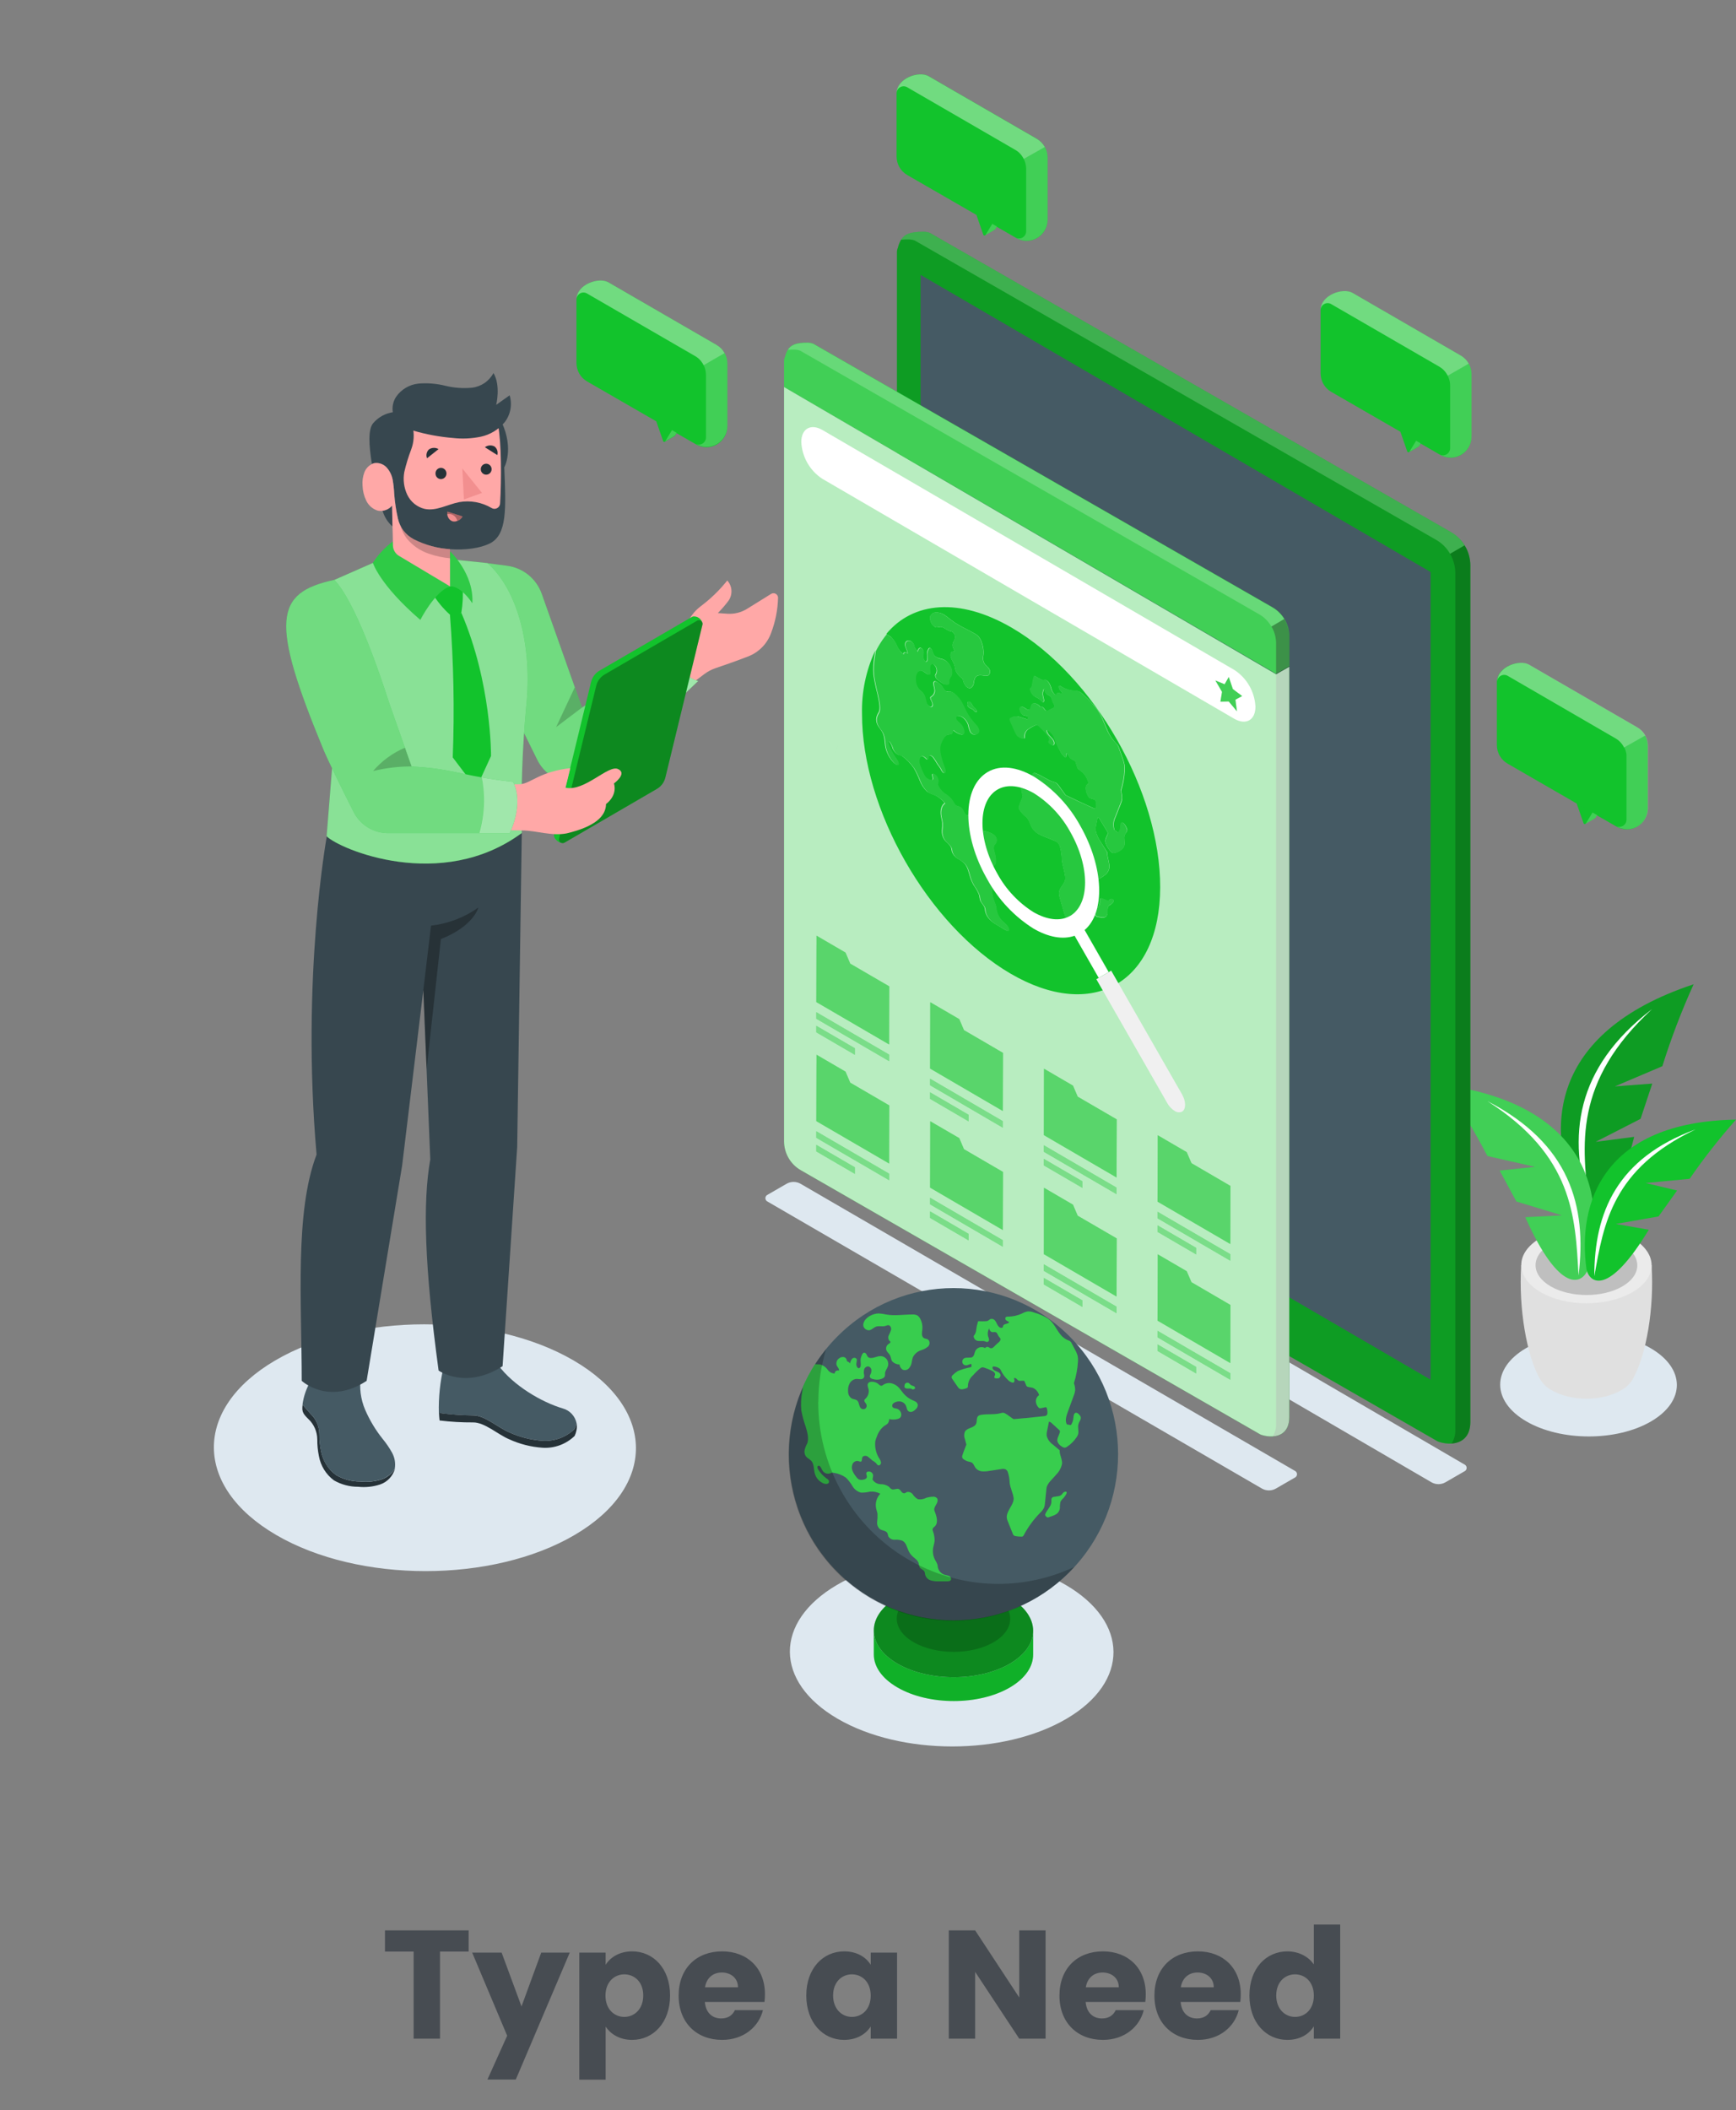 <svg xmlns="http://www.w3.org/2000/svg" width="214" height="260" fill="none" viewBox="0 0 214 260">
    <rect x="0" y="0" width="214" height="260" fill="#808080" stroke="none"/>
    <path fill="#DEE8F0" d="M131.378 195.277c-7.814-4.554-20.448-4.554-28.212 0-7.763 4.553-7.727 11.938.092 16.487 7.819 4.549 20.448 4.553 28.212 0 7.764-4.554 7.713-11.934-.092-16.487zM203.494 166.117c-4.266-2.485-11.16-2.485-15.399 0-4.239 2.484-4.216 6.516.051 9.001 4.266 2.484 11.16 2.484 15.399 0 4.239-2.485 4.216-6.517-.051-9.001zM70.71 167.618c-10.19-5.935-26.66-5.935-36.785 0-10.126 5.934-10.071 15.563.119 21.502 10.19 5.94 26.665 5.935 36.79 0 10.126-5.934 10.071-15.554-.123-21.502zM180.597 181.237l-2.403 1.386c-.265.154-.566.235-.872.235-.307 0-.607-.081-.872-.235l-65.255-38.009c-.061-.042-.111-.099-.146-.166-.035-.066-.053-.14-.053-.215 0-.075.018-.149.053-.215.035-.067.085-.123.146-.166l2.399-1.385c.266-.155.567-.236.874-.236.307 0 .609.081.875.236l65.254 38.008c.061.042.111.099.146.166.035.066.053.14.053.215 0 .075-.018.149-.053.215-.035.067-.085.124-.146.166zM159.696 182.008l-2.399 1.386c-.266.154-.568.235-.874.235-.307 0-.609-.081-.875-.235l-60.997-35.39c-.061-.042-.111-.099-.146-.166-.035-.066-.053-.14-.053-.215 0-.075.018-.149.053-.215.035-.067.085-.124.146-.166l2.399-1.386c.266-.154.567-.235.874-.235.307 0 .609.081.875.235l60.997 35.404c.058.043.106.099.139.164.033.065.05.137.05.21 0 .073-.017.145-.05.21s-.081.122-.139.164z"/>
    <path fill="#E0E0E0" d="M203.595 155.874l-8.034.235-8.038-.235c-.343 5.472.714 11.051 2.174 13.78.345.701.901 1.274 1.589 1.635 2.371 1.386 6.202 1.386 8.56 0 .698-.367 1.256-.956 1.588-1.676 1.461-2.743 2.509-8.295 2.161-13.739z"/>
    <path fill="#EBEBEB" d="M201.224 152.553c3.149 1.847 3.168 4.808.037 6.641-3.132 1.833-8.24 1.847-11.367 0-3.126-1.847-3.163-4.808-.036-6.641 3.126-1.834 8.217-1.834 11.366 0z"/>
    <path fill="#E0E0E0" d="M199.979 153.301c2.458 1.432 2.472 3.75.027 5.182-2.444 1.431-6.408 1.427-8.862 0-2.454-1.427-2.472-3.75-.032-5.182 2.44-1.432 6.409-1.45 8.867 0z"/>
    <path fill="#000" d="M199.979 153.301c2.458 1.432 2.472 3.75.027 5.182-2.444 1.431-6.408 1.427-8.862 0-2.454-1.427-2.472-3.75-.032-5.182 2.44-1.432 6.409-1.45 8.867 0z" opacity=".15"/>
    <path fill="#12C32C" d="M208.772 121.273c-18.109 6.004-18.274 18.21-14.19 26.911 1.03 1.764 4.147 2.711 6.866-8.114l-4.756.614 5.543-2.836 1.442-4.341-4.623.347 5.864-2.49c1.08-3.439 2.367-6.809 3.854-10.091z"/>
    <path fill="#000" d="M208.772 121.273c-18.109 6.004-18.274 18.21-14.19 26.911 1.03 1.764 4.147 2.711 6.866-8.114l-4.756.614 5.543-2.836 1.442-4.341-4.623.347 5.864-2.49c1.08-3.439 2.367-6.809 3.854-10.091z" opacity=".2"/>
    <path fill="#fff" d="M203.65 124.331c-9.549 7.315-10.41 15.702-7.713 24.449-.957-7.703-1.987-15.499 7.713-24.449z"/>
    <path fill="#12C32C" d="M178.098 133.692c17.852 2.535 20.018 13.892 17.651 22.68-.668 1.815-3.415 3.233-7.727-6.405l4.532-.227-5.626-1.708-2.06-3.806 4.362-.462-5.873-1.334c-1.572-3.02-3.329-5.938-5.259-8.738z"/>
    <path fill="#fff" d="M178.098 133.692c17.852 2.535 20.018 13.892 17.651 22.68-.668 1.815-3.415 3.233-7.727-6.405l4.532-.227-5.626-1.708-2.06-3.806 4.362-.462-5.873-1.334c-1.572-3.02-3.329-5.938-5.259-8.738z" opacity=".2"/>
    <path fill="#fff" d="M183.371 135.678c10.103 5.214 12.286 12.876 11.215 21.479-.384-7.338-.705-14.769-11.215-21.479z"/>
    <path fill="#12C32C" d="M214 137.945c-16.374.273-19.583 10.262-18.425 18.473.403 1.709 2.719 3.284 7.672-4.904l-4.06-.716 5.264-.924 2.289-3.195-3.882-.924 5.425-.517c1.756-2.547 3.665-4.982 5.717-7.293z"/>
    <path fill="#fff" d="M209.024 139.146c-9.682 3.552-12.497 10.216-12.488 18.09 1.158-6.572 2.271-13.232 12.488-18.09z"/>
    <path fill="#12C32C" d="M110.669 30.566c.086-.362.223-.708.407-1.03.403-.642 1.131-1.016 2.843-.98.24.005.476.05.701.135l64.297 36.9c.706.412 1.292 1.003 1.703 1.714.41.711.629 1.518.636 2.34v105.537c0 1.885-1.098 2.591-2.311 2.674-.527.028-1.055-.04-1.557-.203-.062-.02-.124-.045-.183-.074l-64.302-36.946c-.709-.408-1.299-.998-1.709-1.71-.41-.712-.626-1.521-.626-2.345V31.074c-.004-.175.03-.349.101-.508z"/>
    <path fill="#000" d="M110.669 30.566c.086-.362.223-.708.407-1.03.403-.642 1.131-1.016 2.843-.98.24.005.476.05.701.135l64.297 36.9c.706.412 1.292 1.003 1.703 1.714.41.711.629 1.518.636 2.34v105.537c0 1.885-1.098 2.591-2.311 2.674-.527.028-1.055-.04-1.557-.203-.062-.02-.124-.045-.183-.074l-64.302-36.946c-.709-.408-1.299-.998-1.709-1.71-.41-.712-.626-1.521-.626-2.345V31.074c-.004-.175.03-.349.101-.508z" opacity=".2"/>
    <path fill="#000" d="M180.771 67.6c.314.635.478 1.335.481 2.045v105.537c0 1.885-1.099 2.591-2.312 2.674.328-.515.488-1.12.458-1.732V70.588c-.003-.71-.167-1.41-.481-2.046-.05-.107-.114-.208-.174-.31l1.785-1.039c.088.131.169.267.243.407z" opacity=".2"/>
    <path fill="#fff" d="M113.915 28.557c.239.004.476.049.7.134l64.298 36.9c.667.386 1.226.938 1.625 1.602l-1.786 1.04c-.403-.707-.984-1.294-1.684-1.7L112.77 29.637c-.224-.084-.461-.13-.7-.138-.333-.01-.667.002-.998.037.403-.642 1.131-1.016 2.843-.98z" opacity=".2"/>
    <path fill="#455A64" d="M113.48 33.863l62.869 36.609v99.515l-62.869-36.609V33.863z"/>
    <path fill="#12C32C" d="M141.687 151.481c.606.384 1.129.887 1.536 1.48.408.593.692 1.263.835 1.97.161 1.233-.65 1.69-1.808 1.016-.606-.384-1.129-.887-1.537-1.48-.408-.593-.693-1.263-.839-1.97-.155-1.233.66-1.69 1.813-1.016z"/>
    <path fill="#000" d="M141.687 151.481c.606.384 1.129.887 1.536 1.48.408.593.692 1.263.835 1.97.161 1.233-.65 1.69-1.808 1.016-.606-.384-1.129-.887-1.537-1.48-.408-.593-.693-1.263-.839-1.97-.155-1.233.66-1.69 1.813-1.016z" opacity=".4"/>
    <path fill="#12C32C" d="M96.652 47.69v-3.233c0-.16.038-.318.11-.462.079-.322.2-.633.362-.923.352-.564.998-.892 2.504-.864.21.008.416.049.613.12l56.635 32.5c.622.362 1.14.883 1.501 1.51.362.627.554 1.338.559 2.064v3.694l-1.625.924-60.659-35.33z"/>
    <path fill="#12C32C" d="M157.306 83.076l1.625-.924v92.463c0 1.657-.966 2.309-2.037 2.355-.465.024-.929-.036-1.373-.176-.056-.016-.109-.038-.161-.064l-56.648-32.555c-.625-.358-1.145-.877-1.507-1.504-.362-.627-.553-1.34-.553-2.066V47.69l60.654 35.386z"/>
    <path fill="#000" d="M158.51 76.638c.273.562.417 1.18.421 1.805v96.172c0 1.657-.966 2.309-2.037 2.355.291-.453.435-.985.412-1.524V79.261c-.001-.625-.145-1.242-.421-1.801-.046-.093-.105-.18-.156-.273l1.575-.923c.082.124.142.24.206.374z" opacity=".4"/>
    <path fill="#fff" d="M99.623 42.24c.21.008.416.049.613.12l56.635 32.5c.587.343 1.079.829 1.433 1.413l-1.575.924c-.355-.622-.867-1.138-1.483-1.497l-56.63-32.508c-.198-.072-.407-.113-.618-.12-.293-.007-.587.004-.879.032.353-.563.998-.891 2.504-.863z" opacity=".2"/>
    <path fill="#fff" d="M96.652 47.69v-3.233c0-.16.038-.318.11-.462.079-.322.2-.633.362-.923.352-.564.998-.892 2.504-.864.21.008.416.049.613.12l56.635 32.5c.622.362 1.14.883 1.501 1.51.362.627.554 1.338.559 2.064v3.694l-1.625.924-60.659-35.33z" opacity=".2"/>
    <path fill="#fff" d="M157.306 83.076l1.625-.924v92.463c0 1.657-.966 2.309-2.037 2.355-.465.024-.929-.036-1.373-.176-.056-.016-.109-.038-.161-.064l-56.648-32.555c-.625-.358-1.145-.877-1.507-1.504-.362-.627-.553-1.34-.553-2.066V47.69l60.654 35.386z" opacity=".7"/>
    <path fill="#fff" d="M152.184 82.558c.751.493 1.377 1.158 1.825 1.942.448.783.705 1.662.752 2.566 0 1.662-1.167 2.309-2.596 1.5l-50.811-29.584c-.752-.494-1.378-1.16-1.826-1.944-.448-.784-.705-1.664-.752-2.568 0-1.658 1.168-2.31 2.596-1.496l50.812 29.584z"/>
    <path fill="#12C32C" d="M151.474 83.408l.504 1.492 1.144.859-.829.448.188 1.431-1.016-1.214-1.021.027.197-1.205-.819-1.408 1.139.47.513-.9z"/>
    <path fill="#fff" d="M151.474 83.408l.504 1.492 1.144.859-.829.448.188 1.431-1.016-1.214-1.021.027.197-1.205-.819-1.408 1.139.47.513-.9z" opacity=".2"/>
    <path fill="#12C32C" d="M124.736 77.349c-6.477-3.773-12.181-3.21-15.472.748.201.175.425.254.627.43.292.322.528.692.696 1.094.163.386.431.718.773.956 0-.23.174-.286.362-.175.044.026.086.057.123.092.046-.231-.173-.559-.256-.85-.105-.37.041-.646.27-.711.085-.021.174-.023.26-.005.085.019.166.057.235.111.193.146.324.36.366.6.007.112.054.217.133.296.103.102.182.227.228.365.019-.177.1-.34.229-.462.044-.02.093-.028.141-.024.048.005.094.02.134.047.087.053.157.13.201.222.133.258 0 .462 0 .693-.004.17.032.34.106.494.036.08.091.152.16.208.11.064.197-.033.224-.153.055-.29-.036-.679 0-.974.029-.137.08-.268.151-.388.046-.088.11-.18.252-.125.114.09.199.212.243.351.045.16.105.314.178.462.088.13.204.237.339.314.161.086.334.147.513.18.186.033.365.097.531.19.304.198.545.48.695.812.15.3.194.642.124.97-.087.268-.307.411-.32.734.009.115.001.23-.023.342-.012.033-.032.062-.059.084-.026.022-.058.036-.092.04-.233.033-.469-.027-.66-.165-.159-.093-.312-.196-.457-.31-.107-.076-.202-.166-.284-.268-.086-.104-.136-.234-.142-.37.008-.056.03-.11.064-.156.095-.163.137-.352.119-.54-.035-.27-.175-.514-.389-.68-.036-.025-.077-.041-.12-.047-.043-.006-.087-.002-.128.013-.041.014-.078.038-.109.07-.03.032-.052.07-.064.112-.055.242-.055.493 0 .735.013.08.013.16 0 .24-.028.166-.206.166-.398.065-.075-.045-.147-.094-.216-.148l-.228-.153c-.118-.081-.262-.116-.403-.096-.142.02-.271.092-.362.203-.164.277-.232.602-.192.923.008.406.142.798.384 1.122.197.24.458.37.627.642.252.402.179.892.458 1.28.061.09.141.168.234.226.036.025.078.041.121.048.044.008.088.005.13-.007.138-.05.179-.267.097-.494-.083-.226-.28-.517-.216-.67.025-.04.062-.07.106-.087.156-.098.277-.243.345-.415.069-.172.081-.362.035-.541-.046-.282-.179-.624-.087-.813.091-.19.251-.115.457 0 .27.166.501.388.678.651.102.2.249.373.43.504.057.016.117.016.174 0 .224-.03.452.023.641.147.105.064.205.137.298.218.333.302.61.662.819 1.062.179.332.325.674.494 1.007.264.513.593.99.98 1.417.136.138.263.285.38.44.119.15.198.33.229.521.009.088-.01.176-.054.252-.043.076-.109.137-.189.173-.11.074-.244.105-.375.088-.065-.013-.127-.036-.183-.07-.104-.063-.193-.148-.261-.25-.129-.274-.218-.567-.266-.867-.106-.317-.29-.602-.535-.827-.072-.058-.147-.112-.225-.162-.139-.084-.296-.134-.457-.147-.048-.009-.097-.004-.142.013-.045.017-.084.046-.115.084-.031.053-.048.115-.048.177 0 .063.017.124.048.178.114.189.271.347.458.462.155.14.281.312.368.504.087.191.135.398.14.609.002.044-.006.088-.022.13-.015.04-.039.078-.069.11-.078.079-.211.06-.339.023-.16-.044-.314-.11-.458-.194-.172-.099-.333-.217-.481-.35 0 .193-.059.42-.183.489-.136.046-.277.072-.421.078-.375.079-.59.462-.773.85-.084.16-.147.332-.188.508-.156.702.142 1.686.485 2.591.081.183.13.378.147.577 0 .157-.119.264-.289.157-.124-.134-.222-.29-.288-.461-.122-.196-.255-.384-.398-.564-.161-.283-.337-.558-.527-.822-.067-.081-.147-.15-.238-.203-.155-.093-.302-.102-.343.046-.041.148 0 .406-.192.392-.084-.061-.161-.133-.229-.212-.041-.037-.086-.07-.133-.097-.039-.03-.085-.053-.133-.066-.048-.012-.099-.015-.148-.007-.049.008-.097.026-.139.053-.042.026-.078.062-.106.103-.109.289-.109.608 0 .896.111.352.254.694.425 1.02.072.18.171.346.293.495.106.107.228.196.362.263.22.116.49.19.526-.037.037-.226-.137-.53-.027-.632.019-.01.04-.015.062-.015.021 0 .042.005.061.015.046.006.09.024.129.05.124.087.229.2.308.33.079.13.13.276.149.428-.007.173-.032.344-.073.512.181.45.488.835.884 1.109.375.22.698.519.947.877.082.163.179.317.289.462.045.051.097.095.155.13.083.044.17.078.261.101.092.025.181.06.266.106.057.035.109.076.155.125.111.142.203.297.275.462.065.165.177.308.32.411.11.051.197 0 .298 0 .05.006.099.024.142.051.229.169.412.395.531.655.142.334.332.645.563.924.064.065.136.121.215.166.219.105.454.171.696.194.273.061.536.164.778.305.178.096.324.242.421.42.065.122.093.26.08.397-.013.138-.066.268-.153.375-.091.088-.157.199-.192.321-.036.123-.039.252-.01.376.225.836.458 1.815-.032 2.037-.077.032-.169.06-.196.161-.015.104-.006.21.027.31.127.439.191.895.188 1.353-.028.277-.119.499-.165.766-.077.591.001 1.191.224 1.742.092.216.169.438.234.665.036.161.036.309.064.461.103.531.369 1.016.76 1.386.174.143.339.298.494.462.151.175.27.462.197.6-.073.139-.266.051-.458-.065l-.915-.558c-.322-.174-.619-.39-.884-.642-.297-.288-.504-.657-.595-1.063-.007-.138-.027-.276-.059-.411-.106-.323-.408-.568-.541-.886-.066-.22-.111-.446-.137-.675-.156-.412-.369-.801-.632-1.154-.187-.314-.34-.647-.457-.993-.193-.582-.289-1.242-.687-1.713-.249-.258-.538-.472-.856-.633-.335-.193-.591-.499-.723-.864-.046-.152-.042-.295-.092-.462-.146-.429-.586-.655-.856-1.039-.214-.326-.317-.713-.293-1.103.044-.336.058-.674.041-1.012-.027-.231-.1-.462-.146-.72-.138-.762.046-1.413.458-1.663-.273-.336-.602-.622-.971-.845-.068-.04-.138-.078-.21-.11-.277-.094-.548-.205-.811-.333-.064-.035-.125-.076-.183-.12-.406-.386-.719-.86-.915-1.386-.204-.525-.447-1.032-.728-1.52-.374-.536-.828-1.011-1.346-1.408-.068-.056-.141-.104-.22-.143-.054-.02-.111-.03-.169-.028-.092-.013-.181-.044-.261-.092-.262-.172-.47-.415-.6-.702-.092-.342-.247-.663-.457-.947-.092-.042-.152.037-.152.143.014.12.047.237.097.347.244.582.551 1.134.915 1.648.147.213.325.462.284.665-.041.204-.179.13-.33.042-.084-.05-.163-.11-.233-.18-.497-.511-.846-1.15-1.007-1.847-.138-.652-.06-1.284-.403-1.922-.179-.332-.458-.605-.604-.923-.127-.27-.169-.574-.119-.869.049-.222.139-.434.265-.623.275-.462.028-1.529-.146-2.31-.203-.77-.364-1.552-.481-2.34-.055-.762-.015-1.526.119-2.277.028-.227.064-.462.096-.68-1.128 2.427-1.683 5.085-1.62 7.764-.032 11.767 8.171 26.107 18.31 32.023 10.14 5.916 18.412 1.159 18.444-10.622.032-11.781-8.126-26.075-18.279-31.986zm-4.344 10.373c-.05.009-.101.009-.151 0l-.055-.028c-.044-.025-.082-.06-.11-.102l-.05-.083-.074-.06-.082-.055-.256-.13h-.023c-.118-.066-.218-.16-.293-.272l-.055-.111v-.092c.003-.07.014-.14.032-.208l.032-.088c.046-.07.151-.055.252 0 .056.032.105.075.146.125.054.06.095.131.124.208.049.113.121.215.21.3.065.055.129.12.188.18.045.047.086.098.124.152.038.06.064.128.078.199v.041l-.037.024zm1.469-4.508c-.247.077-.512.077-.76 0-.384-.046-.764 0-.915.356-.069.184-.115.376-.137.572-.01.118-.044.232-.1.335-.056.104-.133.194-.225.266-.074.034-.154.048-.235.041-.08-.007-.157-.036-.223-.083-.087-.053-.164-.12-.229-.198-.19-.256-.312-.556-.353-.873-.361-.222-.653-.542-.842-.924-.114-.272-.11-.545-.206-.817-.096-.273-.334-.615-.426-.924-.091-.31 0-.674.252-.684.096 0 .229 0 .202-.138-.023-.073-.061-.14-.11-.199-.071-.113-.115-.241-.127-.375-.012-.133.008-.267.058-.391.114-.176.199-.37.252-.573.014-.146-.009-.293-.068-.427-.058-.135-.15-.251-.266-.34-.077-.038-.162-.06-.247-.064-.149-.04-.291-.102-.422-.185l-.132-.079-.165-.101c-.145-.102-.314-.163-.49-.176-.265 0-.458.148-.71 0-.2-.135-.36-.323-.461-.544-.102-.22-.142-.465-.115-.707.192-.665 1.053-.638 1.707-.259.291.197.573.408.842.633.292.226.598.433.916.619.659.383 1.323.683 1.987 1.057l.064.042c.19.1.36.237.499.402.147.192.262.407.338.637.184.473.262.98.229 1.487-.031.185-.047.372-.05.559.004.226.072.445.197.633.151.212.366.332.513.554.1.121.153.276.146.434-.007.158-.072.308-.183.42l-.005.014zm15.052 28.236c-.144.061-.264.166-.344.3-.049.258-.069.519-.059.781-.001.113-.037.222-.103.313-.065.091-.158.159-.263.195-.163.034-.332.034-.495 0l-.384-.069c-.041-.004-.08-.017-.115-.037-.082-.07-.147-.158-.187-.259-.035-.055-.06-.116-.074-.18-.012-.036-.012-.075 0-.111.165-.462.655-.586.687-1.154v-.342c0-.106.055-.199.142-.203.049.001.098.014.142.037l.458.194c.228.092.347.083.48-.051.036-.046.086-.079.142-.093.057-.015.116-.01.169.014l.042.023c.389.167-.147.578-.234.628l-.004.014zm1.721-8.553c-.128.351.064.952-.051 1.316-.033.108-.093.204-.173.282-.276.314-.649.524-1.058.596-.093.021-.19.008-.275-.037-.114-.084-.213-.187-.293-.305-.236-.28-.413-.605-.521-.956-.092-.462.174-.697.27-1.053.019-.061.019-.128 0-.189-.025-.065-.057-.127-.096-.185l-.774-1.27c-.085-.174-.201-.331-.343-.462-.074.356-.142.707-.216 1.058-.047.198-.064.402-.05.605.122.566.364 1.098.71 1.561l.741 1.164c-.032.558.293 1.302.261 1.847-.03.208-.105.407-.219.583-.115.175-.267.323-.445.433-.366.319-1.025.462-1.085 1.118l-.178 1.847c-.005.17-.036.338-.092.499-.107.196-.276.35-.48.438-.733.437-1.353 1.043-1.808 1.769-.028.051-.06.097-.115.097-.055 0-.082 0-.169-.064-.23-.154-.451-.322-.659-.504-.075-.062-.14-.135-.193-.217-.046-.081-.08-.168-.1-.259-.183-.632-.362-1.265-.545-1.893-.074-.218-.117-.445-.128-.674.009-.16.048-.317.114-.462.202-.462.751-.859.659-1.547-.091-.688-.348-1.437-.425-2.12-.007-.542-.082-1.08-.225-1.603-.045-.152-.116-.296-.21-.424-.065-.079-.145-.145-.234-.194-.077-.042-.156-.079-.238-.111l-1.359-.554c-.208-.08-.41-.174-.605-.282-.068-.037-.132-.083-.201-.13-.298-.212-.54-.494-.705-.822-.113-.343-.267-.672-.458-.979-.099-.109-.208-.21-.325-.3-.23-.193-.431-.421-.595-.674-.062-.081-.109-.174-.137-.273-.012-.074-.004-.15.023-.221.114-.402.316-.813.458-1.187-.055-.263-.106-.527-.161-.785-.109-.316-.109-.66 0-.975.257-.37 1.03.143 1.255-.272.132-.25 0-.785.256-.878.103-.018.21 0 .302.051.714.268 1.469.86 2.174 1.049.096.022.188.056.275.101l.069.046c.089.075.167.162.233.259.321.41.559.794.879 1.205 1.135.56 2.289 1.095 3.406 1.598.114.056.247.106.32.037.038-.06.059-.128.06-.198.011-.221-.01-.442-.064-.656-.017-.087-.062-.165-.128-.222l-.069-.028-.458-.147c-.041-.013-.081-.03-.119-.051-.026-.013-.049-.03-.069-.051-.048-.052-.088-.111-.119-.175-.165-.29-.259-.614-.274-.947 0-.287.142-.564.366-.56-.111-.48-.336-.927-.655-1.301-.187-.19-.389-.305-.581-.462-.058-.048-.108-.106-.146-.171-.031-.055-.052-.114-.065-.176-.059-.194-.119-.383-.21-.65l-.105-.093-.179-.092c-.054-.023-.106-.05-.156-.08-.08-.044-.151-.103-.21-.174-.142-.167-.229-.43-.458-.573-.069 0 0 .148 0 .25 0 .1-.032.34-.165.262-.226-.185-.412-.414-.549-.674-.307-.544-.554-1.12-.737-1.718-.023-.081-.054-.16-.092-.235-.036-.061-.077-.118-.123-.171-.15-.207-.334-.385-.545-.527-.03-.023-.067-.036-.105-.037-.092 0-.083.176 0 .31.192.462.7.702.833 1.15.078.245-.032.462-.211.406-.048-.012-.095-.032-.137-.06l-.151-.097c-.063-.04-.115-.096-.151-.162-.064-.138.037-.212.064-.318.02-.141-.013-.284-.092-.402-.075-.13-.166-.252-.27-.36-.27-.314-.554-.605-.837-.878-.077-.072-.162-.135-.252-.19-.075-.027-.158-.027-.234 0-.277.104-.539.246-.778.421-.18.089-.331.228-.435.4-.104.173-.156.373-.151.575 0 .092 0 .194-.027.235-.018.008-.038.013-.057.013-.02 0-.04-.004-.058-.013-.185-.009-.367-.06-.531-.148-.115-.07-.215-.165-.293-.277-.07-.11-.131-.226-.183-.346-.187-.425-.38-.85-.572-1.275-.05-.086-.085-.18-.105-.277 0-.124.087-.17.169-.208.163-.09.342-.15.527-.175.43-.032.947.258 1.419.365h.087l.027-.06c.019-.104.011-.21-.023-.31-.201-.115-.38-.05-.586-.166-.102-.067-.189-.154-.258-.255-.068-.102-.116-.216-.14-.336-.046-.231.041-.416.201-.425.113.006.222.043.316.106l.138.088c.041.029.083.055.128.078.1.075.223.111.348.102.21-.05.215-.402.325-.61.11-.207.416-.23.7-.064.15.09.281.209.385.35.036-.03.082-.048.13-.048s.094.017.131.049c.044.026.084.059.119.097.068.078.123.18.196.25.026.026.055.05.087.068.059.038.128.055.197.047.078-.021.152-.054.22-.097.114-.075.235-.137.362-.185.087-.02.166-.065.228-.13.032-.048.052-.104.056-.162.005-.058-.005-.117-.028-.17-.037-.083-.082-.152-.124-.23-.142-.269-.16-.592-.352-.804-.042-.047-.092-.086-.147-.116-.034-.022-.071-.04-.11-.055l-.105-.056c-.054-.031-.103-.07-.146-.115-.135-.177-.223-.385-.257-.605-.159.29-.202.63-.119.951.043.143.078.288.106.434 0 .139-.032.263-.133.254-.03-.004-.058-.015-.083-.032-.104-.075-.199-.161-.283-.259-.081-.072-.168-.135-.261-.189l-.165-.088-.165-.092c-.112-.06-.213-.14-.297-.236-.168-.177-.28-.4-.321-.642v-.115c0-.037.046-.046.073-.065.156-.106.179-.374.211-.614.038-.284.103-.564.192-.836l.032-.05.074.027.206.125c.192.115.389.212.581.31.079.042.167.066.256.069.06 0 .101-.033.16-.042.085-.009.17.01.243.055.067.042.127.093.179.153.187.256.321.549.393.859.074.306.244.58.486.78.045.028.096.046.128.023s.045-.134.078-.198c.1-.208.572.152.672-.065-.105-.143-.228-.259-.329-.406-.101-.148-.165-.365-.083-.434.083-.07.184 0 .284.069.472.288 1.003.462 1.552.508.215-.012.43.02.632.097.04.014.078.032.114.055.217.144.418.311.6.499.583.524 1.115 1.104 1.588 1.732.6.85.87 1.815 1.323 2.77.238.475.547.91.916 1.29.08.077.154.162.22.253.076.122.137.254.178.393l.371 1.025c.122.313.218.636.288.965.033.237.044.477.032.716-.042.859-.196 1.708-.457 2.526.09.32.135.651.132.984-.019.203-.072.401-.155.587-.229.572-.458 1.15-.682 1.731-.232.475-.268 1.023-.101 1.525l.458.35c.183-.208.286-.478.288-.757 0-.24.027-.559.233-.513.025.006.048.015.069.028.163.134.292.305.376.499.053.094.096.193.128.296.041.332-.215.461-.312.715l-.004.014z"/>
    <path fill="#12C32C" d="M120.227 87.287c-.059-.06-.123-.124-.187-.18-.09-.085-.161-.187-.211-.3-.028-.076-.07-.147-.124-.208-.041-.05-.09-.092-.146-.124-.101-.056-.206-.07-.252 0l-.032.087c-.018.068-.029.138-.032.208v.093l.055.11c.075.113.176.206.293.273h.023l.256.13.083.055.073.06.05.083c.029.042.066.077.11.101l.055.028c.05.01.101.01.151 0l.037-.028v-.041c-.013-.07-.04-.138-.078-.199-.038-.052-.079-.102-.124-.148zM115.224 77.233c.251.148.457 0 .709 0 .176.013.345.074.49.176l.165.101.133.079c.13.083.272.145.421.185.09.005.179.028.261.069.112.09.2.207.256.34.056.133.078.278.064.422-.053.202-.136.395-.247.573-.052.123-.073.257-.062.391.011.133.054.262.126.375.05.058.087.126.11.199.027.134-.105.134-.202.138-.242 0-.361.324-.251.684.109.36.315.61.425.924.11.314.092.545.206.817.189.382.481.702.843.924.041.311.161.607.348.859.064.078.142.145.228.198.066.047.143.076.224.083.08.008.161-.007.234-.041.093-.072.17-.162.226-.266.056-.103.09-.217.099-.334.022-.196.068-.389.138-.573.16-.347.54-.402.915-.356.248.077.512.077.76 0 .111-.112.176-.262.183-.42.007-.158-.045-.313-.146-.434-.147-.222-.362-.342-.513-.554-.125-.188-.193-.407-.197-.633.003-.187.019-.374.05-.559.033-.506-.045-1.014-.229-1.487-.076-.23-.191-.445-.338-.637-.139-.165-.309-.302-.499-.402l-.064-.042c-.664-.374-1.328-.674-1.987-1.057-.318-.186-.624-.393-.916-.62-.272-.227-.556-.44-.851-.636-.645-.374-1.506-.402-1.698.263-.027.242.013.486.115.707.101.22.261.409.462.544h.009zM137.183 110.767l-.042-.023c-.053-.024-.112-.029-.169-.015-.056.014-.106.047-.142.093-.133.134-.252.143-.481.051l-.457-.194c-.044-.023-.093-.035-.142-.037-.087 0-.128.097-.142.203-.014.106 0 .231 0 .342-.032.568-.522.688-.687 1.155-.012.035-.012.074 0 .11.014.064.039.125.074.181.04.1.105.189.187.258.035.021.074.033.115.037l.384.069c.163.034.331.034.495 0 .105-.035.198-.103.263-.194.066-.092.102-.201.103-.314-.01-.261.01-.523.059-.78.08-.135.2-.24.344-.3.059-.023.595-.434.238-.642zM138.895 102.126c-.032-.103-.075-.202-.128-.296-.084-.194-.213-.365-.376-.498-.021-.014-.044-.023-.068-.028-.206-.046-.22.272-.234.512-.002.28-.104.549-.288.758-.147-.12-.298-.236-.458-.351-.167-.502-.131-1.049.101-1.524.224-.582.457-1.16.682-1.732.083-.186.137-.384.16-.587-.001-.332-.047-.663-.137-.983.261-.819.415-1.668.457-2.526.012-.24.001-.48-.032-.716-.07-.33-.166-.652-.288-.966l-.371-1.025c-.041-.138-.101-.27-.178-.392-.066-.091-.14-.176-.22-.254-.369-.38-.678-.814-.916-1.289-.457-.923-.723-1.907-1.323-2.77-.473-.628-1.004-1.208-1.588-1.733-.182-.187-.383-.354-.6-.498-.035-.023-.074-.042-.114-.056-.202-.076-.417-.109-.632-.097-.549-.046-1.08-.22-1.552-.508-.1-.055-.219-.124-.283-.07-.065.056 0 .287.082.435.082.148.224.263.33.406-.101.218-.573-.143-.673.065-.032.065-.028.166-.078.199-.051.032-.083 0-.128-.023-.242-.2-.412-.475-.486-.78-.072-.311-.206-.603-.393-.86-.052-.06-.112-.111-.179-.152-.072-.045-.158-.065-.242-.056-.06 0-.101.037-.161.042-.089-.003-.177-.027-.256-.07-.192-.096-.389-.193-.581-.309l-.206-.125-.074-.027-.032.05c-.089.273-.154.552-.192.837-.032.24-.055.507-.21.614-.028 0-.06.027-.074.064v.144c.042.24.153.464.321.642.084.095.185.175.297.235l.165.092.165.088c.093.054.181.117.261.19.084.097.179.184.284.258.024.017.053.028.082.032.101 0 .146-.115.133-.254-.028-.146-.063-.291-.106-.434-.083-.32-.04-.661.119-.951.034.22.122.428.257.605.043.045.092.084.146.115l.106.056c.038.014.075.033.109.055.054.032.104.07.147.116.192.212.211.535.352.803.042.079.087.148.124.231.024.053.033.112.029.17-.005.058-.024.114-.056.163-.063.064-.142.11-.229.129-.127.049-.248.11-.362.185-.068.043-.142.076-.22.097-.069.008-.138-.008-.197-.046-.032-.02-.061-.043-.087-.07-.073-.069-.128-.17-.196-.25-.035-.037-.075-.07-.119-.096-.037-.031-.083-.048-.131-.048s-.094.017-.13.048c-.104-.142-.234-.261-.385-.351-.284-.166-.577-.162-.7.065-.124.226-.115.558-.325.61-.125.01-.249-.025-.348-.102-.044-.024-.087-.05-.128-.079l-.138-.088c-.093-.063-.203-.1-.315-.106-.161 0-.248.194-.202.425.052.244.197.458.403.596.201.11.38.046.586.166.024.1.024.205 0 .305l-.028.06h-.087c-.457-.106-.988-.397-1.419-.365-.184.025-.363.084-.526.175-.082.037-.165.084-.169.208.013.11.045.216.096.314.192.425.384.85.572 1.275.052.12.113.236.183.346.077.112.177.207.293.277.164.089.345.14.531.148.018.008.037.013.057.013.02 0 .039-.005.057-.013.046-.041.032-.143.028-.235-.005-.202.047-.402.151-.574.104-.173.255-.312.435-.4.239-.176.501-.318.778-.421.046-.016.096-.023.144-.019.049.004.097.019.14.042.071.048.139.102.201.162.284.272.568.563.838.877.104.109.195.23.27.36.079.118.111.261.092.402-.028.106-.129.18-.064.319.036.065.088.12.151.161l.151.097c.042.028.088.048.137.06.179.037.288-.161.211-.406-.133-.462-.641-.706-.834-1.15-.059-.134-.068-.305 0-.31.039.001.076.014.106.038.211.141.395.32.544.526.047.053.088.11.124.171.038.075.069.154.092.236.203.594.47 1.163.796 1.7.138.263.33.494.563.678.119.074.192-.116.151-.268-.041-.152-.078-.245.051-.222.16.116.247.38.389.545.058.072.13.131.21.176.05.03.102.056.156.078.059.033.119.06.22.12l.096.139.178.577c.012.062.034.121.064.176.039.065.089.123.147.17.192.176.394.292.581.462.319.375.544.822.655 1.303-.224 0-.366.272-.366.559.015.333.109.658.274.946.031.065.071.124.119.176.02.021.043.038.069.05.038.022.078.038.119.052l.458.147c.044.014.085.037.119.07.04.052.067.114.078.18.054.214.075.435.064.656-.001.07-.022.139-.06.198-.073.07-.206 0-.32-.037-1.136-.503-2.289-1.039-3.406-1.598-.32-.41-.559-.794-.879-1.205-.066-.097-.144-.184-.233-.259l-.069-.046c-.087-.045-.179-.08-.275-.102-.705-.189-1.46-.78-2.174-1.048-.092-.051-.199-.07-.302-.05-.243.092-.124.627-.257.877-.224.415-.998-.097-1.254.272-.109.316-.109.66 0 .975.055.258.105.522.16.785-.146.374-.348.785-.457 1.187-.027.07-.035.147-.023.221.028.1.074.192.137.273.164.253.365.48.595.674.117.09.226.191.325.3.191.307.345.636.458.979.165.328.407.61.705.822.069.047.133.093.201.13.195.108.397.202.605.281l1.345.55c.082.032.161.069.238.111.09.049.169.115.234.194.107.13.189.279.242.439.143.522.218 1.06.225 1.602.078.684.338 1.432.425 2.12.087.688-.457 1.062-.659 1.547-.066.145-.105.302-.114.462.011.23.054.456.128.674.183.628.362 1.261.545 1.894.02.09.054.178.1.258.053.082.118.155.193.217.221.193.455.37.7.531.039.024.083.037.128.037.055 0 .087-.046.115-.097.455-.725 1.075-1.332 1.808-1.768.204-.089.373-.243.481-.439.055-.161.086-.329.091-.499l.179-1.847c.059-.642.718-.799 1.085-1.118.177-.11.329-.258.444-.433.114-.176.189-.375.219-.583.032-.563-.293-1.307-.261-1.847l-.705-1.146c-.345-.462-.587-.995-.709-1.561-.014-.203.003-.407.05-.605.073-.35.142-.701.215-1.057.143.131.259.287.344.462l.773 1.27c.039.057.072.119.096.184.019.062.019.128 0 .19-.096.355-.361.591-.27 1.053.109.351.286.676.522.956.08.118.179.221.293.305.084.045.182.058.275.037.409-.072.782-.282 1.057-.596.081-.078.141-.175.174-.282.115-.365-.078-.965.051-1.316.087-.296.343-.425.247-.799z"/>
    <path fill="#12C32C" d="M123.647 113.538c-.391-.37-.657-.855-.76-1.386-.028-.152-.028-.3-.064-.462-.065-.226-.143-.448-.234-.665-.223-.55-.301-1.151-.224-1.741.046-.268.137-.489.165-.766.002-.458-.061-.914-.188-1.353-.033-.1-.042-.206-.027-.31.027-.102.119-.129.196-.162.486-.221.257-1.2.032-2.036-.029-.124-.026-.254.01-.376.035-.122.101-.233.192-.322.087-.106.14-.237.153-.374.013-.137-.015-.276-.08-.397-.103-.197-.262-.358-.458-.462-.225-.129-.469-.222-.723-.277-.241-.023-.477-.089-.696-.194-.079-.045-.151-.101-.215-.166-.231-.279-.421-.59-.563-.924-.119-.26-.302-.486-.531-.655-.043-.027-.092-.045-.142-.051-.101 0-.188.037-.316-.023-.134-.104-.239-.243-.302-.402-.072-.165-.164-.32-.275-.462-.046-.048-.098-.09-.155-.125-.084-.045-.174-.08-.266-.106-.09-.023-.178-.057-.261-.101-.058-.035-.11-.079-.155-.13-.11-.145-.206-.3-.289-.462-.248-.358-.572-.658-.947-.877-.396-.274-.703-.66-.884-1.109.042-.167.066-.34.074-.512-.02-.152-.071-.297-.149-.428-.079-.13-.185-.243-.309-.33-.038-.026-.082-.043-.128-.05-.02-.01-.041-.015-.062-.015-.022 0-.043.005-.062.015-.11.101.055.462.027.632-.027.171-.306.153-.526.037l-.078-.041c-.105-.06-.2-.134-.284-.222-.122-.149-.22-.315-.293-.494-.171-.327-.314-.668-.425-1.02-.109-.29-.109-.608 0-.897.028-.041.064-.076.106-.103.043-.027.09-.045.139-.053.049-.008.1-.005.148.008.048.012.094.034.133.065.048.028.092.06.133.097.068.08.145.15.229.213.023.015.05.023.078.023.132 0 .068-.277.114-.416.046-.138.188-.138.343-.046.091.053.172.122.238.203.19.265.366.539.527.822.143.18.276.368.398.564.069.191.18.365.325.508.133.078.243-.028.252-.185-.016-.2-.066-.395-.147-.577-.343-.924-.64-1.89-.485-2.591.041-.177.104-.348.188-.508.183-.384.398-.772.773-.85.144-.006.286-.033.422-.078.123-.07.174-.296.183-.49.147.134.308.252.48.35.144.085.298.15.458.195.128.037.261.055.339-.023.03-.032.054-.07.07-.111.015-.041.023-.085.021-.13-.005-.21-.052-.417-.14-.609-.087-.191-.212-.362-.368-.503-.187-.115-.344-.274-.457-.462-.032-.054-.048-.116-.048-.178 0-.063.016-.124.048-.178.03-.037.07-.066.115-.084.045-.016.093-.021.141-.013.162.013.318.064.458.148.078.05.152.103.224.162.245.225.429.51.536.826.047.301.136.593.265.869.068.1.157.186.261.249.057.034.119.057.183.07.132.017.265-.014.375-.088.08-.037.146-.097.19-.174.043-.076.062-.164.053-.251-.031-.191-.11-.37-.229-.522-.117-.155-.244-.301-.38-.439-.387-.427-.716-.904-.979-1.418-.17-.332-.316-.674-.495-1.007-.209-.4-.486-.76-.819-1.062-.093-.08-.192-.153-.298-.217-.189-.125-.416-.177-.641-.148-.073.029-.155.029-.228 0-.152-.13-.28-.286-.376-.461-.177-.264-.408-.486-.677-.652-.206-.12-.385-.147-.458 0-.073.148.041.531.087.813.046.18.034.37-.034.541-.069.172-.19.318-.346.415-.043.017-.08.048-.105.088-.064.152.132.434.215.67.082.235.041.461-.096.494-.043.011-.087.014-.131.007-.043-.008-.085-.024-.121-.049-.093-.058-.172-.135-.234-.226-.26-.388-.187-.878-.457-1.28-.17-.267-.431-.401-.627-.641-.242-.324-.377-.717-.385-1.123-.04-.32.028-.646.192-.923.092-.111.221-.183.362-.203.142-.02.285.015.403.096l.229.153c.078.061.161.117.247.166.16.083.339.083.366-.083.013-.08.013-.16 0-.24-.055-.242-.055-.493 0-.734.064-.176.234-.259.458-.111.185.165.304.394.334.642.018.188-.024.377-.119.54-.034.046-.056.1-.064.157.006.135.056.265.142.37.082.102.177.192.284.267.145.114.298.217.457.31.191.139.427.198.66.166.034-.005.066-.019.092-.04.027-.023.047-.052.059-.085.024-.112.032-.227.022-.341 0-.324.234-.462.321-.735.07-.328.026-.67-.124-.97-.15-.332-.391-.614-.695-.812-.166-.093-.345-.157-.531-.19-.202-.04-.395-.113-.573-.217-.111-.07-.207-.165-.279-.277-.074-.148-.133-.303-.178-.462-.049-.15-.145-.28-.275-.37-.11-.036-.174.056-.22.144-.071.12-.122.251-.151.388-.05.295.041.683 0 .974-.027.12-.114.218-.256.13-.054-.053-.098-.116-.128-.185-.074-.154-.111-.323-.106-.494 0-.231.128-.434 0-.693-.044-.092-.114-.169-.201-.222-.04-.026-.087-.042-.135-.046-.048-.004-.096.004-.14.023-.129.121-.21.285-.229.462-.046-.138-.125-.263-.229-.365l-.096-.106c-.025-.06-.037-.124-.036-.19-.042-.24-.173-.454-.367-.6l-.068-.046c-.063-.04-.133-.066-.207-.076-.073-.01-.148-.005-.219.016-.229.065-.375.342-.27.711.082.291.302.62.256.85-.037-.035-.079-.066-.123-.092-.188-.111-.362-.056-.362.175l-.069-.032c-.309-.242-.552-.56-.704-.924-.169-.402-.404-.772-.696-1.094-.202-.176-.426-.254-.627-.43-.133.157-.261.323-.38.49-.02.025-.039.051-.055.078l-.041.051-.078.11c-.297.437-.565.892-.801 1.363-.032.227-.069.462-.097.68-.133.75-.173 1.515-.119 2.276.118.789.278 1.57.481 2.341.174.786.421 1.848.147 2.31-.126.19-.216.4-.266.623-.05.295-.008.598.119.868.156.342.426.615.604.924.344.637.266 1.27.403 1.921.162.697.51 1.337 1.007 1.847.071.07.149.13.234.18.151.088.297.107.329-.041.032-.148-.137-.462-.283-.665-.365-.514-.672-1.067-.916-1.649-.05-.11-.082-.226-.096-.346 0-.106.059-.185.151-.143.211.283.366.605.458.947.128.287.337.53.599.701.081.048.169.08.261.093.081 0 .161.02.234.055.054.036.106.074.155.116.518.397.972.872 1.346 1.408.281.487.524.995.728 1.52.197.526.51 1 .916 1.385.057.045.119.085.183.12.262.129.533.24.81.333.072.033.142.07.21.11.37.224.698.51.971.846-.421.25-.604.923-.458 1.662.046.24.119.49.147.721.017.337.003.676-.042 1.011-.024.391.079.778.293 1.104.271.383.71.61.856 1.039.051.152.046.296.092.462.133.365.389.671.723.864.318.161.608.375.856.632.399.462.495 1.132.687 1.714.117.346.27.679.458.993.263.354.476.744.631 1.159.026.227.072.451.138.669.133.319.458.564.54.887.033.135.052.273.059.411.092.405.298.775.596 1.062.265.253.562.469.883.642l.966.578c.169.097.366.18.435.046.068-.134-.046-.425-.197-.601-.171-.183-.355-.354-.549-.512z"/>
    <g fill="#fff" opacity=".3">
        <path d="M120.227 87.287c-.059-.06-.123-.124-.187-.18-.09-.085-.161-.187-.211-.3-.028-.076-.07-.147-.124-.208-.041-.05-.09-.092-.146-.124-.101-.056-.206-.07-.252 0l-.032.087c-.018.068-.029.138-.032.208v.092l.055.111c.075.113.176.206.293.273h.023l.256.129.083.055.073.06.05.084c.029.042.066.076.11.101l.055.028c.05.01.101.01.151 0l.037-.028v-.041c-.013-.071-.04-.138-.078-.199-.038-.052-.079-.102-.124-.148zM115.224 77.233c.251.148.457 0 .709 0 .176.013.345.074.49.176l.165.101.133.079c.13.083.272.145.421.185.09.005.179.028.261.069.112.09.2.207.256.34.056.133.078.278.064.422-.053.202-.136.395-.247.573-.052.123-.073.257-.062.39.011.135.054.263.126.376.05.058.087.126.11.199.027.134-.105.134-.202.138-.242 0-.361.324-.251.684.11.36.316.61.425.924.11.314.092.544.206.817.189.382.481.702.843.924.041.311.161.607.348.859.064.078.142.145.228.198.066.047.143.076.224.083.08.008.161-.007.234-.041.093-.072.17-.162.226-.266.056-.103.09-.217.099-.334.022-.197.068-.389.138-.573.16-.347.54-.402.915-.356.248.077.512.077.76 0 .111-.112.176-.262.183-.42.007-.158-.045-.313-.146-.434-.147-.222-.362-.342-.513-.554-.125-.188-.193-.407-.197-.633.003-.187.019-.374.05-.559.034-.507-.045-1.014-.228-1.487-.077-.23-.192-.445-.339-.637-.139-.165-.309-.302-.499-.402l-.064-.042c-.664-.374-1.328-.674-1.987-1.057-.318-.186-.624-.393-.916-.62-.272-.227-.556-.44-.851-.636-.645-.374-1.506-.402-1.698.263-.027.242.013.486.115.707.101.22.261.409.462.544h.009zM137.183 110.767l-.042-.023c-.053-.024-.112-.029-.169-.015-.056.014-.106.047-.142.093-.133.134-.252.143-.48.051l-.458-.194c-.044-.023-.093-.035-.142-.037-.087 0-.128.097-.142.203-.014.106 0 .231 0 .342-.032.568-.522.688-.687 1.155-.012.035-.012.074 0 .11.014.064.039.125.074.18.04.101.105.19.187.259.035.021.074.033.115.037l.384.069c.163.034.332.034.495 0 .106-.035.198-.103.263-.194.066-.092.102-.201.103-.314-.01-.261.01-.523.059-.78.08-.135.2-.24.344-.3.059-.023.595-.434.238-.642zM138.895 102.126c-.032-.103-.075-.202-.128-.296-.084-.194-.213-.365-.376-.498-.021-.014-.044-.023-.068-.028-.206-.046-.22.272-.234.512-.002.28-.104.549-.288.758-.147-.12-.298-.236-.458-.351-.167-.502-.131-1.049.101-1.524.224-.582.457-1.16.682-1.732.083-.186.137-.384.16-.587-.001-.332-.047-.663-.137-.983.261-.819.415-1.668.457-2.526.012-.24.001-.48-.032-.716-.07-.33-.166-.652-.288-.966l-.371-1.025c-.041-.138-.101-.27-.178-.392-.066-.091-.14-.176-.22-.254-.369-.38-.678-.814-.916-1.289-.457-.924-.723-1.907-1.323-2.77-.472-.628-1.004-1.208-1.588-1.733-.181-.187-.383-.354-.6-.498-.035-.023-.074-.042-.114-.056-.202-.076-.417-.109-.632-.097-.549-.046-1.08-.22-1.552-.508-.1-.055-.219-.124-.283-.07-.065.056 0 .287.082.435.082.148.224.263.33.406-.101.218-.573-.143-.673.065-.032.065-.028.166-.078.199-.051.032-.083 0-.128-.023-.242-.2-.412-.475-.486-.78-.072-.311-.206-.603-.393-.86-.052-.06-.112-.111-.179-.152-.072-.045-.158-.065-.242-.056-.06 0-.101.037-.161.042-.089-.003-.177-.027-.256-.07-.192-.096-.389-.193-.581-.309l-.206-.125-.074-.027-.032.05c-.089.272-.154.552-.192.836-.032.24-.055.508-.21.615-.028 0-.06.027-.074.064v.144c.042.24.153.464.321.641.084.096.185.176.297.236l.165.092.165.088c.093.054.181.117.261.19.084.097.179.184.284.258.024.017.053.028.082.032.101 0 .147-.115.133-.254-.028-.146-.063-.291-.106-.434-.083-.32-.04-.661.12-.951.033.22.121.428.256.605.043.045.092.084.146.115l.106.056c.038.014.075.033.11.055.053.032.103.07.146.116.192.212.211.535.352.803.042.079.087.148.124.231.024.053.033.112.029.17-.005.058-.024.114-.056.163-.063.064-.142.11-.229.129-.127.048-.248.11-.362.185-.068.043-.142.076-.22.097-.069.008-.138-.008-.196-.046-.033-.02-.062-.043-.087-.07-.074-.07-.129-.17-.197-.25-.035-.037-.075-.07-.119-.096-.037-.031-.083-.048-.131-.048s-.094.017-.13.048c-.104-.142-.234-.261-.385-.351-.284-.166-.577-.162-.7.065-.124.226-.115.558-.325.61-.125.01-.249-.025-.348-.103-.044-.023-.087-.05-.128-.078l-.138-.088c-.093-.063-.203-.1-.315-.106-.161 0-.248.194-.202.425.052.244.197.458.403.596.201.11.38.046.586.166.024.1.024.205 0 .305l-.028.06h-.087c-.457-.106-.988-.397-1.419-.365-.184.025-.363.084-.526.175-.082.037-.165.084-.169.208.013.11.045.216.096.314.192.425.384.85.572 1.275.052.12.113.236.183.346.078.112.177.207.293.277.164.089.345.14.531.148.018.008.038.013.057.013.02 0 .04-.005.057-.013.046-.041.033-.143.028-.235-.005-.202.047-.402.151-.575.104-.172.255-.311.435-.4.239-.175.501-.317.778-.42.046-.016.096-.023.144-.019.049.004.097.019.14.042.071.048.139.102.201.162.284.272.568.563.838.877.104.109.195.23.27.36.079.118.111.261.092.402-.028.106-.129.18-.064.319.036.065.088.12.151.161l.151.097c.042.028.088.048.137.06.179.037.288-.161.211-.406-.133-.462-.641-.706-.834-1.15-.059-.134-.068-.305 0-.31.039.001.076.014.106.038.211.141.395.32.544.526.047.053.088.11.124.171.038.075.069.154.092.236.203.594.47 1.163.796 1.7.138.263.33.494.563.678.119.074.192-.116.151-.268-.041-.152-.078-.245.051-.222.16.116.247.38.389.545.058.072.13.131.21.176.05.03.102.056.156.078.059.033.119.06.22.12l.096.139.178.577c.012.062.034.121.064.176.039.065.089.123.147.17.192.176.394.292.581.462.319.375.544.822.655 1.303-.224 0-.366.272-.366.559.015.333.109.658.274.946.031.065.071.124.119.176.02.021.043.038.069.05.038.022.078.038.119.052l.458.147c.044.014.085.037.119.07.04.052.067.114.078.18.054.214.075.435.064.656-.001.07-.022.139-.06.198-.073.07-.206 0-.32-.037-1.136-.503-2.289-1.039-3.406-1.598-.32-.41-.559-.794-.879-1.205-.066-.097-.144-.184-.233-.259l-.069-.046c-.087-.045-.179-.08-.275-.102-.705-.189-1.46-.78-2.174-1.048-.092-.051-.199-.07-.302-.05-.243.092-.124.627-.257.877-.224.415-.997-.097-1.254.272-.109.316-.109.66 0 .975.055.258.105.522.16.785-.146.374-.348.785-.457 1.187-.027.07-.035.147-.023.221.028.1.074.192.137.273.164.253.365.48.595.674.117.09.226.19.325.3.191.307.345.636.458.979.165.328.407.61.705.822.069.047.133.093.201.13.195.108.397.202.605.281l1.345.55c.082.032.161.069.238.111.09.049.169.115.234.194.107.13.189.279.242.439.143.522.218 1.06.225 1.602.078.684.339 1.432.425 2.12.087.688-.457 1.062-.659 1.547-.066.145-.105.302-.114.462.011.23.055.456.128.674.183.628.362 1.261.545 1.894.02.09.054.178.1.258.053.082.118.155.193.217.221.193.455.37.7.531.039.024.083.037.128.037.055 0 .087-.046.115-.097.455-.726 1.075-1.332 1.808-1.768.204-.089.373-.243.481-.439.055-.161.086-.329.091-.499l.179-1.847c.059-.642.718-.799 1.085-1.118.177-.11.329-.258.444-.433.114-.176.189-.375.219-.583.032-.563-.293-1.307-.261-1.847l-.705-1.146c-.345-.462-.587-.995-.709-1.561-.014-.203.003-.407.05-.605.074-.351.142-.702.215-1.057.143.131.259.287.344.462l.773 1.27c.039.057.072.119.096.184.019.062.019.128 0 .19-.096.355-.361.591-.27 1.053.109.351.286.676.522.956.08.118.179.221.293.305.084.045.182.058.275.037.409-.072.782-.282 1.057-.596.081-.078.141-.175.174-.282.115-.365-.078-.965.051-1.316.087-.296.343-.425.247-.799z" opacity=".3"/>
        <path d="M123.647 113.538c-.391-.37-.657-.855-.76-1.386-.028-.152-.028-.3-.064-.462-.065-.226-.143-.448-.234-.665-.223-.55-.301-1.151-.224-1.741.046-.268.137-.489.165-.766.003-.458-.061-.914-.188-1.354-.033-.099-.042-.205-.027-.309.027-.102.119-.129.196-.162.486-.221.257-1.2.032-2.036-.029-.124-.026-.254.01-.376.035-.122.101-.233.192-.322.087-.106.14-.237.153-.374.013-.137-.015-.276-.08-.397-.103-.197-.262-.358-.458-.462-.225-.129-.469-.222-.723-.277-.241-.023-.477-.089-.696-.194-.079-.045-.151-.101-.215-.166-.231-.279-.421-.59-.563-.924-.119-.26-.302-.486-.531-.655-.043-.028-.091-.045-.142-.051-.101 0-.188.037-.316-.023-.134-.104-.239-.243-.302-.402-.072-.165-.164-.32-.275-.462-.046-.048-.098-.09-.155-.125-.084-.045-.174-.08-.266-.106-.09-.023-.178-.057-.261-.101-.058-.035-.11-.079-.155-.13-.11-.145-.206-.3-.289-.462-.248-.358-.572-.658-.947-.877-.396-.274-.703-.66-.884-1.109.042-.168.066-.34.074-.512-.02-.152-.071-.297-.149-.428-.079-.13-.185-.243-.309-.33-.038-.026-.082-.044-.128-.05-.02-.01-.041-.015-.062-.015-.022 0-.043.005-.062.015-.11.101.055.462.028.632-.028.171-.307.153-.527.037l-.078-.041c-.105-.06-.2-.134-.284-.222-.122-.149-.22-.315-.293-.494-.171-.327-.314-.668-.425-1.02-.109-.29-.109-.608 0-.897.028-.041.064-.077.106-.103.043-.027.09-.045.139-.053.049-.008.1-.005.148.007.048.013.094.035.133.066.048.028.092.06.133.097.068.08.145.15.229.213.023.015.05.023.078.023.132 0 .068-.277.114-.416.046-.139.188-.139.343-.046.091.053.172.122.238.203.19.265.366.539.527.822.143.18.276.368.398.564.069.191.18.365.325.508.133.078.243-.028.252-.185-.016-.2-.066-.395-.147-.577-.343-.924-.64-1.89-.485-2.591.041-.177.104-.348.188-.508.183-.384.398-.772.774-.85.143-.006.285-.033.421-.079.123-.069.174-.295.183-.49.147.135.308.253.48.352.144.084.298.15.458.194.128.037.261.055.339-.023.03-.032.054-.07.07-.111.015-.041.023-.085.021-.13-.005-.21-.052-.417-.14-.609-.087-.191-.212-.363-.368-.503-.187-.115-.343-.274-.457-.462-.032-.054-.048-.116-.048-.178 0-.063.016-.124.048-.178.03-.038.07-.066.115-.084.045-.017.094-.021.141-.013.162.013.318.064.458.148.078.05.153.103.224.162.245.225.429.51.536.826.047.301.136.593.265.868.068.102.157.187.261.25.057.034.119.057.183.07.132.017.265-.015.375-.089.08-.036.146-.096.19-.173.043-.076.062-.164.053-.251-.031-.191-.11-.37-.229-.522-.117-.155-.244-.301-.38-.44-.387-.426-.716-.903-.979-1.417-.17-.332-.316-.674-.495-1.007-.209-.4-.486-.76-.819-1.062-.093-.08-.192-.153-.298-.217-.189-.125-.416-.177-.641-.148-.073.029-.155.029-.228 0-.152-.13-.28-.286-.376-.461-.177-.264-.408-.486-.677-.652-.206-.12-.385-.147-.458 0-.073.148.041.531.087.813.046.18.034.37-.034.541-.069.172-.19.317-.346.415-.043.017-.08.048-.105.088-.064.152.132.434.215.67.082.235.041.461-.096.494-.043.011-.087.014-.131.007-.043-.008-.085-.024-.121-.049-.093-.058-.172-.135-.234-.226-.26-.388-.187-.878-.457-1.28-.17-.267-.431-.401-.627-.641-.242-.324-.377-.717-.385-1.123-.04-.32.028-.646.192-.923.092-.111.221-.183.362-.203.142-.02.285.015.403.096l.229.153c.078.061.161.117.247.166.16.083.339.083.366-.083.013-.08.013-.16 0-.24-.054-.242-.054-.493 0-.735.064-.175.234-.258.458-.11.185.165.304.394.334.642.018.188-.024.377-.119.54-.034.046-.056.1-.064.157.006.135.056.265.142.37.082.102.177.192.284.267.145.114.298.217.457.31.191.138.427.198.66.166.034-.005.066-.019.092-.041.027-.022.047-.05.059-.084.024-.112.032-.227.023-.341 0-.324.233-.462.32-.735.07-.328.026-.67-.124-.97-.15-.332-.391-.614-.695-.812-.166-.093-.345-.157-.531-.19-.202-.04-.395-.113-.573-.217-.111-.07-.207-.165-.279-.277-.074-.148-.133-.303-.178-.462-.049-.15-.145-.28-.275-.37-.11-.036-.174.056-.22.144-.071.12-.122.251-.151.388-.05.295.041.683 0 .974-.027.12-.114.217-.256.13-.054-.053-.098-.116-.128-.185-.074-.154-.111-.323-.106-.494 0-.231.129-.434 0-.693-.044-.092-.114-.169-.201-.222-.04-.026-.087-.042-.135-.046-.047-.004-.096.004-.14.023-.129.121-.21.285-.229.462-.046-.138-.125-.263-.229-.365l-.096-.106c-.025-.06-.037-.124-.036-.19-.042-.24-.173-.454-.366-.6l-.069-.046c-.063-.04-.133-.066-.207-.076-.073-.01-.148-.005-.219.016-.229.065-.375.342-.27.711.082.291.302.62.256.85-.037-.035-.079-.066-.123-.092-.188-.111-.362-.056-.362.175l-.068-.032c-.31-.242-.553-.56-.705-.924-.169-.402-.404-.772-.696-1.094-.202-.176-.426-.254-.627-.43-.133.157-.261.323-.38.49-.02.025-.038.051-.055.078l-.041.051-.078.11c-.297.437-.565.892-.801 1.363-.032.227-.069.462-.096.68-.134.75-.174 1.515-.12 2.276.118.789.278 1.57.481 2.341.174.785.421 1.848.147 2.31-.126.19-.216.4-.266.623-.05.295-.008.598.119.868.156.342.426.615.604.924.344.637.266 1.27.403 1.921.162.697.51 1.336 1.007 1.847.071.07.149.13.234.18.151.088.297.107.329-.041.032-.148-.137-.462-.283-.665-.365-.514-.672-1.067-.916-1.649-.05-.11-.082-.226-.096-.346 0-.106.059-.185.151-.143.211.283.366.605.458.947.128.287.337.53.599.701.081.048.169.08.261.093.081 0 .161.02.234.055.054.036.106.074.155.116.518.397.972.872 1.346 1.408.281.487.525.995.728 1.52.197.526.51 1 .916 1.385.057.045.119.085.183.12.262.129.533.24.81.333.072.033.142.07.211.11.369.224.697.51.97.846-.421.25-.604.923-.458 1.662.046.24.119.49.147.721.017.337.003.676-.041 1.011-.025.39.078.778.292 1.104.271.383.71.61.856 1.039.051.152.046.296.092.462.133.365.389.671.723.863.319.162.608.376.856.633.399.462.495 1.132.687 1.714.117.346.27.679.458.993.264.354.476.744.631 1.159.026.227.072.451.138.669.133.319.458.564.54.887.033.135.052.272.059.411.092.405.298.775.596 1.062.265.253.562.469.883.642l.966.578c.169.097.366.18.435.046.068-.134-.046-.425-.197-.601-.171-.183-.355-.354-.549-.512z" opacity=".3"/>
    </g>
    <path fill="#fff" d="M133.704 114.586l2.966 5.182-1.231.711-2.971-5.186c-1.474.517-3.269.161-5.063-.883-2.379-1.494-4.338-3.578-5.69-6.054-3.154-5.477-3.118-11.398.05-13.245 1.579-.924 3.662-.615 5.713.59 2.38 1.495 4.341 3.58 5.695 6.055 2.911 5.136 3.09 10.646.531 12.83zm-1.809-1.723c2.477-1.427 2.491-6.077.033-10.377-1.066-1.943-2.605-3.578-4.473-4.752-1.62-.924-3.241-1.173-4.477-.462-2.476 1.422-2.49 6.073-.032 10.373 1.062 1.942 2.601 3.576 4.468 4.747 1.62.924 3.246 1.173 4.481.462"/>
    <path fill="#F0F0F0" d="M136.977 119.588l8.734 15.24c.508.887.503 1.847 0 2.138-.148.064-.31.089-.47.072-.161-.017-.314-.075-.446-.169-.383-.241-.699-.578-.915-.979l-8.73-15.24.307-.18 1.231-.712.289-.17z"/>
    <path fill="#12C32C" d="M104.228 117.366l.582 1.363 4.811 2.798-.019 7.159-8.972-5.224.018-6.793.005-.365v-1.021l3.575 2.083zM100.63 125.518l8.972 5.223v-.804l-8.972-5.223v.804zM100.63 126.39v.804l4.756 2.766v-.803l-4.756-2.767z"/>
    <path fill="#fff" d="M100.63 125.518l8.972 5.223v-.804l-8.972-5.223v.804zM100.63 126.39v.804l4.756 2.766v-.803l-4.756-2.767z" opacity=".2"/>
    <path fill="#12C32C" d="M118.25 125.564l.581 1.357 4.811 2.804-.023 7.158-8.967-5.228.018-6.789v-.365l.005-1.02 3.575 2.083zM114.652 133.71l8.967 5.228v-.803l-8.967-5.228v.803zM114.652 134.583v.804l4.751 2.771v-.804l-4.751-2.771z"/>
    <path fill="#fff" d="M114.652 133.71l8.967 5.228v-.803l-8.967-5.228v.803zM114.652 134.583v.804l4.751 2.771v-.804l-4.751-2.771z" opacity=".2"/>
    <path fill="#12C32C" d="M132.266 133.756l.586 1.363 4.811 2.799-.022 7.158-8.968-5.223.018-6.794v-.365l.005-1.02 3.57 2.082zM128.673 141.908l8.968 5.223v-.804l-8.968-5.223v.804zM128.673 142.781v.803l4.752 2.767v-.804l-4.752-2.766z"/>
    <path fill="#fff" d="M128.673 141.908l8.968 5.223v-.804l-8.968-5.223v.804zM128.673 142.781v.803l4.752 2.767v-.804l-4.752-2.766z" opacity=".2"/>
    <path fill="#12C32C" d="M146.288 141.954l.586 1.358 4.806 2.803-.018 7.158-8.972-5.223.022-6.793v-1.386l3.576 2.083zM142.69 150.101l8.972 5.228v-.804l-8.972-5.228v.804zM142.69 150.973v.804l4.756 2.771v-.804l-4.756-2.771z"/>
    <path fill="#fff" d="M142.69 150.101l8.972 5.228v-.804l-8.972-5.228v.804zM142.69 150.973v.804l4.756 2.771v-.804l-4.756-2.771z" opacity=".2"/>
    <path fill="#12C32C" d="M104.228 132.034l.582 1.358 4.811 2.803-.019 7.158-8.972-5.223.018-6.793.005-.365v-1.021l3.575 2.083zM100.63 140.185l8.972 5.223v-.803l-8.972-5.223v.803zM100.63 141.058v.804l4.756 2.766v-.804l-4.756-2.766z"/>
    <path fill="#fff" d="M100.63 140.185l8.972 5.223v-.803l-8.972-5.223v.803zM100.63 141.058v.804l4.756 2.766v-.804l-4.756-2.766z" opacity=".2"/>
    <path fill="#12C32C" d="M118.25 140.227l.581 1.362 4.811 2.803-.023 7.159-8.967-5.228.018-6.789v-.37l.005-1.016 3.575 2.079zM114.652 148.378l8.967 5.228v-.804l-8.967-5.228v.804zM114.652 149.251v.803l4.751 2.771v-.803l-4.751-2.771z"/>
    <path fill="#fff" d="M114.652 148.378l8.967 5.228v-.804l-8.967-5.228v.804zM114.652 149.251v.803l4.751 2.771v-.803l-4.751-2.771z" opacity=".2"/>
    <path fill="#12C32C" d="M132.266 148.424l.586 1.363 4.811 2.798-.022 7.159-8.968-5.224.018-6.793v-.365l.005-1.021 3.57 2.083zM128.673 156.576l8.968 5.223v-.804l-8.968-5.223v.804zM128.673 157.448v.804l4.752 2.766v-.803l-4.752-2.767z"/>
    <path fill="#fff" d="M128.673 156.576l8.968 5.223v-.804l-8.968-5.223v.804zM128.673 157.448v.804l4.752 2.766v-.803l-4.752-2.767z" opacity=".2"/>
    <path fill="#12C32C" d="M146.288 156.622l.586 1.357 4.806 2.804-.018 7.158-8.972-5.228.022-6.789v-1.385l3.576 2.083zM142.69 164.768l8.972 5.228v-.803l-8.972-5.228v.803zM142.69 165.641v.804l4.756 2.771v-.804l-4.756-2.771z"/>
    <path fill="#fff" d="M142.69 164.768l8.972 5.228v-.803l-8.972-5.228v.803zM142.69 165.641v.804l4.756 2.771v-.804l-4.756-2.771z" opacity=".2"/>
    <path fill="#fff" d="M104.228 117.366l-3.575-2.083v1.021l-.005.365-.018 6.793 8.972 5.224.019-7.159-4.811-2.798-.582-1.363zM109.602 129.937l-8.972-5.223v.804l8.972 5.223v-.804zM105.386 129.157l-4.756-2.767v.804l4.756 2.766v-.803zM118.25 125.564l-3.575-2.083-.005 1.02v.365l-.018 6.789 8.967 5.228.023-7.158-4.811-2.804-.581-1.357zM123.619 138.135l-8.967-5.228v.803l8.967 5.228v-.803zM119.403 137.354l-4.751-2.771v.804l4.751 2.771v-.804zM132.266 133.756l-3.57-2.082-.005 1.02v.365l-.018 6.794 8.968 5.223.022-7.158-4.811-2.799-.586-1.363zM137.641 146.327l-8.968-5.223v.804l8.968 5.223v-.804zM133.425 145.547l-4.752-2.766v.803l4.752 2.767v-.804zM151.68 146.115l-4.806-2.803-.586-1.358-3.576-2.083v1.386l-.022 6.793 8.972 5.223.018-7.158zM151.662 154.525l-8.972-5.228v.804l8.972 5.228v-.804zM147.446 153.744l-4.756-2.771v.804l4.756 2.771v-.804zM104.228 132.034l-3.575-2.083v1.021l-.005.365-.018 6.793 8.972 5.223.019-7.158-4.811-2.803-.582-1.358zM100.63 140.185l8.972 5.223v-.803l-8.972-5.223v.803zM100.63 141.862l4.756 2.766v-.804l-4.756-2.766v.804zM118.25 140.227l-3.575-2.079-.005 1.016v.37l-.018 6.789 8.967 5.228.023-7.159-4.811-2.803-.581-1.362zM114.652 148.378l8.967 5.228v-.804l-8.967-5.228v.804zM114.652 150.054l4.751 2.771v-.803l-4.751-2.771v.803zM132.266 148.424l-3.57-2.083-.005 1.021v.365l-.018 6.793 8.968 5.224.022-7.159-4.811-2.798-.586-1.363zM128.673 156.576l8.968 5.223v-.804l-8.968-5.223v.804zM128.673 158.252l4.752 2.766v-.803l-4.752-2.767v.804zM146.288 156.622l-3.576-2.083v1.385l-.022 6.789 8.972 5.228.018-7.158-4.806-2.804-.586-1.357zM142.69 164.768l8.972 5.228v-.803l-8.972-5.228v.803zM142.69 166.445l4.756 2.771v-.804l-4.756-2.771v.804z" opacity=".3"/>
    <path fill="#12C32C" d="M127.359 200.906c0 1.469-.943 2.937-2.852 4.06-3.827 2.24-10.043 2.24-13.893 0-1.923-1.123-2.889-2.591-2.898-4.06v2.937c0 1.469.975 2.938 2.898 4.055 3.85 2.245 10.071 2.245 13.893 0 1.909-1.117 2.861-2.586 2.852-4.055v-2.937z"/>
    <path fill="#12C32C" d="M110.614 204.966c3.85 2.24 10.071 2.24 13.893 0 1.909-1.123 2.861-2.591 2.852-4.06-.009-1.468-.975-2.937-2.898-4.059-3.849-2.24-10.07-2.24-13.893 0-1.909 1.122-2.861 2.591-2.852 4.059.01 1.469.975 2.937 2.898 4.06z"/>
    <path fill="#000" d="M127.359 200.906c0 1.469-.943 2.937-2.852 4.06-3.827 2.24-10.043 2.24-13.893 0-1.923-1.123-2.889-2.591-2.898-4.06v2.937c0 1.469.975 2.938 2.898 4.055 3.85 2.245 10.071 2.245 13.893 0 1.909-1.117 2.861-2.586 2.852-4.055v-2.937z" opacity=".1"/>
    <path fill="#000" d="M110.614 204.966c3.85 2.24 10.071 2.24 13.893 0 1.909-1.123 2.861-2.591 2.852-4.06-.009-1.468-.975-2.937-2.898-4.059-3.849-2.24-10.07-2.24-13.893 0-1.909 1.122-2.861 2.591-2.852 4.059.01 1.469.975 2.937 2.898 4.06z" opacity=".3"/>
    <path fill="#000" d="M112.61 202.324c2.746 1.598 7.168 1.598 9.888 0 1.373-.799 2.037-1.847 2.032-2.886-.005-1.039-.696-2.092-2.064-2.891-2.747-1.598-7.169-1.598-9.888 0-1.373.799-2.037 1.847-2.033 2.891.005 1.043.692 2.087 2.065 2.886z" opacity=".2"/>
    <path fill="#455A64" d="M131.887 193.643c7.923-7.994 7.923-20.953 0-28.947-7.923-7.993-20.769-7.993-28.692 0-7.923 7.994-7.923 20.953 0 28.947 7.923 7.993 20.769 7.993 28.692 0z"/>
    <path fill="#12C32C" d="M98.781 173.778c.125.673.302 1.333.531 1.977.197.656.458 1.529.17 2.138-.13.234-.226.484-.289.744-.03.13-.035.265-.012.397.023.132.072.258.145.37.174.24.458.355.673.572.38.416.293 1.067.457 1.612.082.274.225.525.419.733.194.208.433.368.698.468.229.083.563.06.614-.18.05-.241-.151-.361-.312-.462-.399-.291-.739-.656-1.002-1.076-.06-.083-.098-.18-.11-.282-.001-.05.014-.098.044-.138.03-.039.073-.067.121-.079.27.088.334.429.494.66.105.146.255.253.427.304.171.051.354.043.521-.022.06-.029.123-.054.188-.074.08-.008.161 0 .238.023.535.079 1.045.283 1.487.596.314.315.586.669.811 1.053.227.386.595.668 1.025.785.368.014.737-.025 1.094-.115.45-.048.904.041 1.305.254-.231.24-.398.536-.487.858-.089.323-.096.663-.021.989.045.208.128.406.16.614.018.332.004.664-.041.993-.022.165-.003.332.054.488.056.156.149.296.271.408.297.217.787.18.947.517.055.116.055.254.101.374.079.141.197.256.339.333.141.076.302.109.462.097.32-.03.642.013.943.125.458.235.549.808.764 1.26.124.262.299.496.513.689.261.235.586.429.7.762.031.194.083.385.156.568.147.231.485.295.595.549.036.116.061.235.073.356.044.161.127.309.242.429.116.121.259.21.418.259.315.097.645.139.975.125h1.03c.192 0 .43 0 .512-.194.026-.091.017-.188-.023-.273-.041-.085-.11-.152-.196-.189-.179-.064-.363-.113-.55-.148-.204-.062-.389-.177-.536-.333-.147-.156-.251-.349-.301-.558-.028-.134-.032-.273-.074-.407-.069-.179-.157-.351-.261-.512-.257-.47-.345-1.015-.247-1.543.051-.277.151-.549.174-.827.009-.406-.061-.811-.206-1.191-.039-.088-.052-.186-.036-.282.046-.11.124-.203.224-.268.531-.461.274-1.293 0-1.967-.096-.263.078-.54.22-.78.141-.241.26-.573.082-.786-.071-.065-.155-.113-.247-.141-.092-.028-.189-.035-.284-.02-.271.006-.539.053-.797.138-.308.165-.662.223-1.007.167-.251-.138-.465-.336-.622-.578-.079-.119-.192-.213-.325-.267-.132-.054-.277-.067-.417-.038-.114.047-.206.144-.329.153-.072-.005-.142-.026-.204-.063-.062-.037-.115-.088-.153-.15-.075-.123-.177-.228-.298-.304-.288-.13-.641.157-.915 0-.133-.06-.211-.194-.316-.296-.309-.216-.678-.324-1.053-.309-.195-.011-.385-.069-.554-.168-.169-.1-.312-.239-.417-.405.04-.175.066-.352.078-.531-.011-.075-.037-.148-.078-.212s-.094-.118-.158-.16c-.063-.041-.134-.069-.209-.08-.074-.012-.151-.007-.223.013-.051.015-.097.044-.133.083-.124.162.06.393.028.596-.033.203-.335.319-.577.328-.137.018-.275.001-.403-.051-.13-.077-.242-.182-.325-.309-.187-.223-.341-.472-.458-.739-.06-.135-.091-.282-.091-.43 0-.148.031-.294.091-.429.063-.133.169-.24.301-.304.131-.064.28-.081.422-.047.115.032.243.111.344.046.1-.065.073-.3.119-.462.073-.245.421-.291.645-.171.208.148.404.311.586.49.163.092.316.2.458.323.096.116.174.273.32.3.147.028.307-.143.312-.314-.014-.166-.071-.325-.165-.462-.44-.646-.632-1.433-.54-2.212.05-.204.119-.404.206-.596.164-.487.461-.919.856-1.246.16-.091.313-.194.457-.31.128-.163.197-.365.197-.573.333.091.684.091 1.016 0 .146-.025.279-.1.376-.212.059-.082.093-.18.096-.282.007-.175-.045-.347-.148-.488-.102-.142-.248-.245-.415-.292-.179-.046-.403-.042-.508-.194-.033-.053-.05-.114-.05-.176 0-.062.017-.122.05-.175.068-.103.165-.184.279-.231.24-.12.513-.152.774-.092.127.033.246.095.348.179.102.085.185.19.242.31.101.231.101.527.298.684.069.051.151.084.237.094.086.011.173-.001.253-.034.159-.066.301-.167.416-.296.081-.065.146-.147.191-.24.045-.094.069-.196.07-.3-.013-.078-.042-.152-.085-.217-.044-.066-.1-.121-.167-.162-.134-.08-.275-.148-.421-.203-.417-.187-.787-.464-1.085-.813-.187-.222-.348-.462-.545-.688-.242-.276-.561-.472-.915-.564-.174-.045-.356-.053-.534-.023-.177.03-.346.098-.496.199-.058.05-.125.09-.197.115-.178.042-.329-.129-.458-.244-.334-.268-1.08-.384-1.249 0-.096.231.045.485.096.729.028.209.005.422-.067.619-.073.197-.193.374-.35.513-.045.038-.082.085-.11.138-.073.185.147.347.238.522.041.089.052.188.033.283-.019.095-.067.182-.138.248-.078.057-.172.088-.268.088-.096 0-.189-.031-.267-.088-.293-.226-.211-.739-.49-.983-.188-.162-.458-.144-.691-.264-.137-.096-.248-.225-.323-.374-.075-.15-.112-.317-.108-.485-.034-.35.038-.703.206-1.011.088-.152.21-.279.358-.372.148-.093.316-.147.489-.159.174 0 .353.046.527.037.088.003.175-.022.248-.073.072-.051.127-.124.154-.209.016-.074.016-.152 0-.226-.059-.227-.059-.466 0-.693.032-.113.101-.211.196-.279.095-.068.21-.102.326-.095.098.024.187.079.253.155.066.077.108.173.118.274.015.204-.031.407-.133.582-.031.06-.053.124-.064.19-.001.055.013.11.04.158.028.048.068.087.116.114.096.055.202.09.311.102.204.057.417.072.627.044.21-.028.413-.098.595-.206.072-.052.129-.122.165-.203.022-.113.029-.227.023-.342 0-.318.256-.577.352-.882.045-.145.055-.298.03-.448-.025-.149-.084-.291-.174-.413-.089-.122-.205-.221-.339-.29-.134-.069-.282-.105-.432-.105-.417 0-.806.259-1.218.231-.113 0-.223-.039-.311-.111-.085-.1-.151-.214-.197-.337-.064-.116-.178-.226-.307-.203-.128.023-.187.147-.242.258-.072.147-.126.302-.16.462-.055.31.045.633 0 .924-.028.138-.138.295-.28.263-.057-.016-.107-.054-.137-.106-.088-.118-.132-.264-.124-.411 0-.226.138-.49 0-.665-.036-.033-.079-.058-.126-.074-.046-.016-.095-.022-.144-.019-.049.004-.097.017-.141.039-.044.022-.083.053-.115.091-.133.164-.219.362-.247.572-.054-.104-.146-.183-.256-.221-.039-.01-.075-.027-.106-.051-.03-.047-.046-.101-.046-.157-.018-.098-.067-.187-.139-.255-.073-.067-.165-.109-.263-.119-.197-.018-.393.043-.545.171-.131.09-.23.221-.284.371-.053.151-.058.315-.014.469.092.231.339.425.289.67-.058-.023-.12-.032-.181-.025-.062.006-.121.027-.173.061-.052.033-.095.079-.126.133-.031.054-.048.115-.051.177-.17-.001-.337-.043-.487-.124-.15-.08-.278-.196-.374-.338-.212-.3-.516-.522-.865-.632-.224-.06-.458 0-.691-.06-.566.883-1.064 1.81-1.488 2.771-.037.235-.073.461-.105.702-.136.738-.17 1.492-.101 2.239zM113.864 164.847c-.071-.061-.128-.138-.166-.224-.038-.087-.056-.181-.053-.275.006-.187.025-.374.054-.559.045-.45-.044-.904-.256-1.302-.085-.173-.215-.32-.375-.425-.195-.089-.41-.126-.623-.106-1.076 0-2.156.189-3.204 0-.301-.068-.608-.111-.916-.13-.709 0-1.666.462-1.877 1.196-.046.14-.044.291.007.429s.147.254.273.329c.49.314.741-.056 1.144-.277.403-.222.916 0 1.332-.157.09-.041.186-.068.284-.079.247 0 .394.305.362.55-.068.24-.162.473-.28.692-.056.111-.078.236-.063.36.014.123.065.239.146.333.041.042.101.074.119.13.018.055-.115.189-.22.249-.133.077-.234.199-.285.345-.052.146-.049.305.006.449.105.25.352.407.458.647.105.24.105.462.229.674.114.13.255.235.413.305.158.071.329.107.502.106.017.129.06.252.127.363.067.11.156.206.262.279.13.057.273.072.411.044.139-.028.265-.098.363-.201.188-.212.31-.476.352-.757.028-.214.077-.425.147-.628.105-.204.25-.384.425-.531.176-.146.378-.257.596-.324.303-.089.587-.238.833-.439.058-.052.105-.116.138-.187.034-.071.053-.148.057-.226.004-.079-.008-.158-.034-.232-.027-.074-.068-.142-.12-.2-.16-.124-.398-.115-.568-.221zM133.209 174.545c-.032-.08-.081-.152-.142-.212-.123-.153-.302-.319-.49-.259-.187.06-.242.383-.256.623-.021.319-.129.626-.311.887l-.499-.088c-.247-.461-.069-1.029.11-1.519.247-.68.496-1.359.746-2.037.088-.207.145-.427.169-.651.005-.296-.046-.591-.151-.868.275-.869.443-1.768.499-2.679.016-.224.003-.448-.036-.669-.073-.269-.18-.527-.321-.767-.137-.259-.275-.517-.407-.776-.047-.106-.116-.2-.202-.277-.074-.05-.156-.089-.242-.115-.39-.157-.73-.417-.984-.753-.504-.642-.806-1.418-1.47-1.898-.543-.348-1.136-.61-1.758-.776-.248-.102-.515-.148-.783-.134-.245.049-.481.137-.7.259-.537.248-1.121.379-1.712.383-.055-.009-.112-.005-.166.011-.054.016-.103.044-.145.081-.034.062-.043.135-.026.203.017.068.059.128.117.167.106.087.248.129.362.208-.11.263-.627.175-.742.438-.032.074-.022.171-.082.231-.039.034-.09.05-.142.046-.252 0-.43-.244-.535-.461-.106-.218-.211-.495-.458-.601-.073-.036-.153-.051-.233-.046-.081.006-.158.033-.225.078-.06.042-.11.097-.174.134-.088.047-.185.072-.284.074-.288.019-.577.019-.865 0-.013-.004-.027-.005-.041-.003-.014.002-.027.007-.039.015-.011.008-.021.019-.027.031-.007.013-.011.026-.012.04-.097.301-.166.61-.206.924-.007.252-.088.497-.233.702-.031.03-.058.064-.078.102-.009.036-.009.074 0 .111.015.1.055.196.117.276.061.081.142.145.235.185.302.13.664 0 .984.083.133.042.271.13.403.074.054-.031.097-.078.123-.136.025-.057.032-.121.019-.182-.024-.123-.062-.242-.114-.356-.082-.332-.036-.684.128-.984.013.09.046.176.096.252.05.076.115.14.192.187.174.069.385-.032.559.046.174.079.233.393.389.573.049.045.093.094.133.148.026.054.037.114.032.174-.005.061-.025.118-.06.168-.068.096-.151.18-.247.249-.141.119-.275.245-.403.379-.072.081-.153.154-.242.217-.045.03-.096.049-.149.057-.053.008-.107.004-.158-.011-.077-.039-.152-.082-.224-.129-.073-.03-.154-.034-.229-.013-.076.022-.142.069-.188.133-.1-.059-.211-.097-.325-.112-.115-.014-.232-.006-.343.026-.111.031-.215.085-.306.157-.09.073-.166.163-.221.266-.123.258-.123.596-.357.762-.233.166-.714 0-1.025.161-.089.05-.159.129-.199.223-.04.095-.047.2-.021.299.027.101.087.19.17.252.083.062.184.094.288.09.224 0 .421-.171.645-.166.033.09.041.187.023.281-.003.028-.014.054-.032.074-.024.03-.059.049-.096.056-.535.097-1.058.252-1.561.462-.213.13-.409.285-.586.461-.095.069-.16.171-.183.287.009.092.046.179.105.249l.636.924c.055.087.123.165.202.231.256.189.613.069.915-.051.047-.018.09-.046.124-.083.039-.074.05-.159.032-.24.019-.244.085-.481.195-.698.11-.217.262-.41.446-.568.261-.303.548-.582.856-.836.073-.065.161-.112.256-.134.094-.007.188.008.275.042.313.102.619.225.915.369.113.047.215.114.303.199.043.042.075.095.092.153.018.058.021.12.008.18-.032.115-.142.244-.068.341.043.044.103.069.164.07.106.02.215.02.321 0 .048-.019.093-.047.13-.083.038-.035.068-.078.09-.126.021-.047.033-.099.034-.151.002-.052-.007-.104-.025-.153-.147-.351-.71-.314-.916-.633-.064-.097-.073-.254.028-.309.037-.01.077-.01.114 0 .215.013.423.081.604.198.05.024.095.057.133.097.045.053.08.112.105.176.219.447.517.849.879 1.187.165.174.38.291.614.337.137 0 .224-.217.178-.346-.045-.13-.087-.19 0-.231.022-.009.047-.009.069 0 .178.023.275.226.43.309.156.083.431 0 .646.028.026.002.051.01.073.023.017.016.03.037.037.06l.192.462c.016.047.041.091.073.129.046.043.103.072.165.083.21.06.435.056.636.134.176.087.332.211.457.363.126.152.218.329.271.519-.124.081-.226.192-.296.322-.071.131-.107.278-.107.426.011.279.12.544.307.749.037.045.084.081.137.106.066.018.136.018.202 0l.489-.106c.022-.01.046-.014.069-.014.024 0 .047.004.069.014.021.013.04.032.054.053.014.022.024.046.028.071.061.193.086.395.073.596-.001.079-.025.156-.068.222-.045.048-.1.087-.161.112-.06.026-.126.038-.192.035-1.251.148-2.502.271-3.753.37-.353-.217-.618-.462-.971-.665-.081-.056-.17-.097-.265-.12-.128-.008-.256.01-.376.055-.778.208-1.607.065-2.403.203-.117.015-.228.058-.325.125-.27.222-.137.665-.284.984-.242.522-1.094.462-1.373.96-.119.297-.119.628 0 .924l.178.665c-.16.439-.38.947-.508 1.386-.018.072-.018.148 0 .221.027.078.078.145.147.19.196.147.42.253.659.309.124.017.244.053.357.106.247.139.32.462.494.693.199.23.478.372.779.397.297.019.595 0 .888-.055l1.483-.227c.173-.044.355-.034.522.028.116.062.209.161.265.282.163.453.248.931.252 1.413.087.614.38 1.187.481 1.797.1.609-.504 1.274-.724 1.847-.07.162-.112.336-.123.512.008.199.057.394.142.573l.604 1.51c.022.072.059.139.11.194.064.051.14.085.219.102.234.044.472.066.71.065.064.009.129 0 .188-.028.056-.039.101-.093.128-.157.531-.993 1.198-1.906 1.982-2.711.221-.19.4-.425.526-.688.061-.17.096-.347.106-.527.059-.619.123-1.237.187-1.847.064-.61.788-1.168 1.195-1.681.369-.365.62-.833.723-1.344.042-.559-.325-1.09-.288-1.649l-.824-.697c-.385-.258-.664-.649-.783-1.099-.015-.205.003-.411.055-.61.073-.374.151-.753.229-1.131.147.034.279.113.38.226l.861.785c.043.034.078.079.1.129.021.06.021.125 0 .185-.105.388-.393.767-.288 1.155.111.261.308.475.558.605.093.072.204.117.321.129.11-.01.215-.052.302-.12.459-.304.854-.697 1.163-1.155.083-.111.148-.236.192-.369.124-.416-.087-.882.055-1.293.087-.305.371-.582.256-.887zM131.314 183.782c-.07.015-.137.045-.196.087-.059.042-.109.095-.147.157-.057.092-.135.169-.228.224-.092.055-.196.088-.303.095l-.522.083c-.054.003-.107.017-.156.042-.045.03-.082.07-.109.117-.027.048-.043.101-.046.155v.333c-.032.563-.577.956-.755 1.492-.01.039-.01.08 0 .12.014.051.043.097.082.134.05.069.123.118.206.138.049 0 .097-.009.142-.028l.426-.147c.192-.06.376-.147.544-.259.111-.083.204-.187.273-.307.069-.12.113-.253.13-.39-.01-.259.01-.518.06-.772.093-.185.222-.35.38-.485.068-.083.7-.826.219-.789z"/>
    <path fill="#12C32C" d="M112.738 170.85c-.041-.034-.087-.06-.137-.078l-.206-.074c-.095-.027-.177-.085-.234-.166-.036-.054-.082-.1-.137-.134-.076-.04-.164-.052-.248-.032-.084.019-.159.068-.21.138-.017.032-.031.066-.041.102-.016.071-.025.144-.027.217-.007.029-.007.059 0 .088.014.028.034.053.059.073.102.074.227.108.353.097.124-.009.25-.009.375 0 .025.004.05.012.073.023.022.015.042.032.06.051.026.019.056.032.088.037.032.004.064.002.095-.009.059-.022.115-.053.165-.092 0 0 .036-.023.041-.047.002-.013.002-.027 0-.041-.01-.056-.034-.108-.069-.153z"/>
    <g fill="#fff" opacity=".4">
        <path d="M98.781 173.778c.125.673.302 1.333.531 1.977.197.656.458 1.529.17 2.138-.13.234-.226.484-.289.744-.03.13-.035.265-.012.397.023.132.072.258.145.37.174.24.458.355.673.572.38.416.293 1.067.457 1.612.082.274.225.525.419.733.194.208.433.368.698.468.229.083.563.06.614-.18.05-.241-.151-.361-.312-.462-.399-.291-.739-.656-1.002-1.076-.06-.083-.098-.18-.11-.282-.001-.05.014-.098.044-.138.03-.039.073-.067.121-.079.27.088.334.429.494.66.105.146.255.253.427.304.171.051.354.043.521-.022.06-.029.123-.054.188-.074.08-.008.161 0 .238.023.535.079 1.045.283 1.487.596.314.315.586.669.811 1.053.227.386.595.668 1.025.785.368.014.737-.025 1.094-.115.45-.048.904.041 1.305.254-.231.24-.398.536-.487.858-.089.323-.096.663-.021.989.045.208.128.406.16.614.018.332.004.664-.041.993-.022.165-.003.332.054.488.056.156.149.296.271.408.297.217.787.18.947.517.055.116.055.254.101.374.079.141.197.256.339.333.141.076.302.109.462.097.32-.03.642.013.943.125.458.235.549.808.764 1.26.124.262.299.496.513.689.261.235.586.429.7.762.031.194.083.385.156.568.147.231.485.295.595.549.036.116.061.235.073.356.044.161.127.309.242.429.116.121.259.21.418.259.315.097.645.139.975.125h1.03c.192 0 .43 0 .512-.194.026-.091.017-.188-.023-.273-.041-.085-.11-.152-.196-.189-.179-.064-.363-.113-.55-.148-.204-.062-.389-.177-.536-.333-.147-.156-.251-.349-.301-.558-.028-.134-.032-.273-.074-.407-.069-.179-.157-.351-.261-.512-.257-.47-.345-1.015-.247-1.543.051-.277.151-.549.174-.827.009-.406-.061-.811-.206-1.191-.039-.088-.052-.186-.036-.282.046-.11.124-.203.224-.268.531-.461.274-1.293 0-1.967-.096-.263.078-.54.22-.78.141-.241.26-.573.082-.786-.071-.065-.155-.113-.247-.141-.092-.028-.189-.035-.284-.02-.271.006-.539.053-.797.138-.308.165-.662.223-1.007.167-.251-.138-.465-.336-.622-.578-.079-.119-.192-.213-.325-.267-.132-.054-.277-.067-.417-.038-.114.047-.206.144-.329.153-.072-.005-.142-.026-.204-.063-.062-.037-.115-.088-.153-.15-.075-.123-.177-.228-.298-.304-.288-.13-.641.157-.915 0-.133-.06-.211-.194-.316-.296-.309-.216-.678-.324-1.053-.309-.195-.011-.385-.069-.554-.168-.169-.1-.312-.239-.417-.405.04-.175.066-.352.078-.531-.011-.075-.037-.148-.078-.212s-.094-.118-.158-.16c-.063-.041-.134-.069-.209-.08-.074-.012-.151-.007-.223.013-.051.015-.097.044-.133.083-.124.162.06.393.028.596-.033.203-.335.319-.577.328-.137.018-.275.001-.403-.051-.13-.077-.242-.182-.325-.309-.187-.223-.341-.472-.458-.739-.06-.135-.091-.282-.091-.43 0-.148.031-.294.091-.429.063-.133.169-.24.301-.304.131-.064.28-.081.422-.047.115.032.243.111.344.046.1-.065.073-.3.119-.462.073-.245.421-.291.645-.171.208.148.404.311.586.49.163.092.316.2.458.323.096.116.174.273.32.3.147.028.307-.143.312-.314-.014-.166-.071-.325-.165-.462-.44-.646-.632-1.433-.54-2.212.05-.204.119-.404.206-.596.164-.487.461-.919.856-1.246.16-.091.313-.194.457-.31.128-.163.197-.365.197-.573.333.091.684.091 1.017 0 .145-.025.278-.1.375-.212.059-.082.093-.18.096-.282.007-.175-.045-.347-.148-.488-.102-.142-.248-.245-.415-.292-.179-.046-.403-.042-.508-.194-.033-.053-.05-.114-.05-.176 0-.062.017-.122.05-.175.068-.103.165-.184.279-.231.24-.12.513-.152.774-.092.127.033.246.095.348.179.102.085.185.19.242.31.101.231.101.527.298.684.069.051.151.084.237.094.086.011.173-.001.253-.034.159-.066.301-.167.416-.296.081-.065.146-.147.191-.24.045-.094.069-.196.07-.3-.013-.078-.042-.152-.085-.217-.043-.066-.1-.121-.167-.162-.134-.08-.275-.148-.421-.203-.417-.187-.787-.464-1.085-.813-.187-.222-.348-.462-.544-.688-.243-.276-.562-.472-.916-.564-.174-.045-.356-.053-.534-.023-.177.03-.346.098-.496.199-.058.05-.125.09-.197.115-.178.042-.329-.129-.458-.244-.334-.268-1.08-.384-1.249 0-.096.231.045.485.096.729.028.209.005.422-.067.619-.073.197-.193.374-.35.513-.045.038-.082.085-.11.138-.073.185.147.347.238.522.041.089.052.188.033.283-.019.095-.067.182-.138.248-.078.057-.171.088-.268.088-.096 0-.189-.031-.267-.088-.293-.226-.211-.739-.49-.983-.188-.162-.458-.144-.691-.264-.137-.096-.248-.225-.323-.374-.075-.15-.112-.317-.108-.485-.034-.35.038-.703.206-1.011.088-.152.21-.279.358-.372.148-.093.316-.147.489-.159.174 0 .353.046.527.037.088.003.175-.022.248-.073.072-.051.127-.124.154-.209.016-.074.016-.152 0-.226-.059-.227-.059-.466 0-.693.032-.113.101-.211.196-.279.095-.068.21-.102.326-.095.098.024.187.079.253.155.066.077.108.173.118.274.015.204-.031.407-.133.582-.031.06-.053.124-.064.19-.001.055.013.11.04.158.028.048.068.087.116.114.096.055.202.09.311.102.204.057.417.072.627.044.21-.028.413-.098.595-.206.072-.052.129-.122.165-.203.022-.113.029-.227.023-.342 0-.318.256-.577.352-.882.045-.145.055-.298.03-.448-.025-.149-.084-.291-.174-.413-.089-.122-.205-.221-.339-.29-.134-.069-.282-.105-.432-.105-.417 0-.806.259-1.218.231-.113 0-.223-.039-.311-.111-.085-.1-.151-.214-.197-.337-.064-.116-.178-.226-.307-.203-.128.023-.187.147-.242.258-.072.147-.126.302-.16.462-.055.31.045.633 0 .924-.028.138-.138.295-.28.263-.057-.016-.107-.054-.137-.106-.088-.118-.132-.264-.124-.411 0-.226.138-.49 0-.665-.036-.033-.079-.058-.126-.074-.046-.016-.095-.022-.144-.019-.049.004-.097.017-.141.039-.044.022-.083.053-.115.091-.133.164-.219.362-.247.572-.054-.104-.146-.183-.256-.221-.039-.01-.075-.027-.106-.051-.03-.047-.046-.101-.046-.157-.018-.098-.067-.187-.139-.255-.073-.067-.165-.109-.263-.119-.197-.018-.393.043-.545.171-.131.09-.23.221-.284.371-.053.151-.058.315-.014.469.092.231.339.425.289.67-.058-.023-.12-.032-.181-.025-.062.006-.121.027-.173.061-.052.033-.095.079-.126.133-.031.054-.048.115-.051.177-.17-.001-.337-.043-.487-.124-.15-.08-.278-.196-.374-.338-.212-.3-.516-.522-.865-.632-.224-.06-.458 0-.691-.06-.566.883-1.063 1.81-1.488 2.771-.037.235-.073.461-.105.702-.136.738-.17 1.492-.101 2.239zM113.864 164.847c-.071-.061-.128-.138-.166-.224-.038-.087-.056-.181-.053-.275.006-.187.025-.374.054-.559.045-.45-.044-.904-.256-1.302-.085-.173-.215-.32-.375-.425-.195-.089-.41-.126-.623-.106-1.076 0-2.156.189-3.204 0-.301-.068-.608-.111-.916-.13-.709 0-1.666.462-1.877 1.197-.046.139-.044.29.007.428s.147.254.273.329c.49.314.741-.055 1.144-.277.403-.222.916 0 1.332-.157.09-.041.186-.068.284-.079.247 0 .394.305.362.55-.068.24-.162.473-.28.693-.056.11-.078.235-.063.359.014.123.065.239.146.333.041.042.101.074.119.13.018.055-.115.189-.22.249-.133.077-.234.199-.285.345-.052.146-.049.305.006.449.105.25.352.407.458.647.105.24.105.462.229.674.114.131.255.235.413.306.158.07.329.106.502.105.017.129.06.252.127.363.067.111.156.206.262.279.13.057.273.072.411.044.139-.028.265-.098.363-.201.188-.212.31-.476.352-.757.028-.214.077-.424.147-.628.105-.204.25-.384.425-.531.176-.146.378-.256.596-.324.303-.089.587-.238.833-.438.058-.053.105-.117.138-.188.034-.071.053-.148.057-.226.004-.079-.008-.157-.034-.231-.027-.075-.068-.143-.12-.201-.16-.124-.398-.115-.568-.221zM133.209 174.545c-.032-.08-.081-.152-.142-.212-.123-.153-.302-.319-.489-.259-.188.06-.243.383-.257.624-.021.318-.129.625-.311.886l-.499-.087c-.247-.462-.069-1.03.11-1.52.247-.68.496-1.359.746-2.037.088-.207.145-.426.169-.651.005-.296-.046-.591-.151-.868.275-.869.443-1.768.499-2.679.016-.223.003-.448-.036-.669-.073-.269-.18-.527-.321-.767-.137-.258-.275-.517-.407-.776-.047-.105-.116-.2-.202-.277-.074-.05-.156-.089-.242-.115-.39-.157-.73-.417-.984-.753-.504-.642-.806-1.418-1.47-1.898-.543-.348-1.136-.61-1.758-.776-.248-.102-.515-.148-.782-.134-.246.049-.482.137-.701.259-.537.248-1.121.379-1.712.383-.055-.009-.112-.005-.166.011-.054.016-.103.044-.145.081-.034.062-.043.135-.026.203.017.068.059.128.117.167.106.088.248.129.362.208-.11.263-.627.175-.742.438-.032.074-.022.171-.082.231-.039.034-.09.05-.142.046-.252 0-.43-.244-.535-.461-.106-.217-.211-.494-.458-.601-.073-.035-.153-.051-.233-.046-.081.006-.158.033-.225.079-.06.041-.11.097-.174.134-.088.046-.185.071-.284.073-.288.019-.577.019-.865 0-.013-.004-.027-.005-.041-.003-.014.002-.027.008-.039.016-.011.008-.021.018-.027.03-.007.013-.011.026-.012.041-.097.3-.166.61-.206.923-.007.252-.088.497-.233.702-.031.03-.058.064-.078.102-.009.036-.009.074 0 .111.015.1.055.196.117.277.061.08.142.144.235.184.302.13.664 0 .984.084.133.041.271.129.403.073.054-.031.097-.078.123-.135.025-.058.032-.122.019-.183-.024-.123-.062-.242-.114-.356-.082-.332-.036-.684.128-.983.013.089.046.175.096.251.05.076.115.14.192.187.174.07.385-.032.559.046.174.079.233.393.389.573.049.045.093.094.133.148.026.054.037.114.032.175-.005.06-.025.117-.06.167-.068.096-.151.18-.247.249-.141.119-.275.245-.403.379-.072.081-.153.154-.242.217-.045.03-.096.049-.149.057-.053.008-.107.004-.158-.011-.077-.039-.152-.082-.224-.129-.073-.03-.154-.034-.229-.012-.076.021-.142.068-.188.132-.1-.059-.211-.097-.325-.112-.115-.014-.232-.006-.343.026-.111.031-.215.085-.306.157-.09.073-.165.163-.221.266-.123.258-.123.596-.357.762-.233.166-.714 0-1.025.162-.089.049-.159.128-.199.222-.04.095-.047.2-.021.299.027.101.087.19.17.252.083.062.184.094.288.09.224 0 .421-.171.645-.166.033.09.041.187.023.282-.003.027-.014.053-.032.073-.024.03-.059.05-.096.056-.535.097-1.058.252-1.561.462-.213.13-.409.285-.586.462-.095.068-.16.17-.183.286.01.092.046.179.105.249l.637.924c.054.087.122.165.201.231.256.189.613.069.915-.051.047-.018.09-.046.124-.083.039-.074.05-.159.032-.24.019-.243.085-.48.195-.698.11-.217.262-.41.446-.568.261-.302.548-.582.856-.836.073-.065.161-.111.256-.133.094-.007.188.007.275.041.313.102.619.225.916.37.112.046.214.113.302.198.043.042.075.095.092.153.018.058.021.12.008.18-.032.115-.142.244-.068.341.043.045.103.07.164.07.106.02.215.02.321 0 .048-.019.093-.047.13-.082.038-.036.068-.079.09-.127.021-.047.033-.099.034-.151.002-.052-.007-.104-.025-.153-.147-.351-.71-.314-.916-.633-.064-.097-.073-.254.028-.309.037-.01.077-.01.114 0 .215.013.423.081.604.199.05.024.095.056.133.097.045.052.08.111.105.175.219.447.517.849.879 1.187.165.174.38.292.614.337.137 0 .224-.217.178-.346-.045-.13-.087-.19 0-.231.022-.009.047-.009.069 0 .178.023.275.226.43.309.156.083.431 0 .646.028.026.002.051.01.073.023.017.016.03.037.037.06l.192.462c.016.047.041.091.073.129.046.043.103.072.165.083.21.06.435.056.636.134.176.087.332.211.457.363.126.152.218.329.271.519-.124.081-.226.192-.296.322-.071.131-.107.278-.107.426.011.279.12.544.307.749.037.045.084.082.137.106.066.018.136.018.202 0l.489-.106c.022-.01.046-.014.069-.014.024 0 .047.004.069.014.021.013.04.032.054.053.014.022.024.046.028.071.061.193.086.395.073.596-.001.079-.024.156-.068.222-.045.049-.1.087-.161.112-.06.026-.126.038-.192.036-1.251.147-2.502.27-3.753.369-.353-.217-.618-.462-.971-.665-.081-.056-.17-.096-.265-.12-.128-.008-.256.011-.376.055-.778.208-1.607.065-2.403.204-.117.015-.228.057-.325.124-.27.222-.137.665-.284.984-.242.522-1.094.462-1.373.961-.119.296-.119.627 0 .923l.178.665c-.16.439-.38.947-.508 1.386-.018.072-.018.149 0 .221.027.078.078.145.147.19.196.148.42.253.659.309.124.017.244.053.357.106.247.139.32.462.494.693.199.23.478.372.779.397.297.019.595 0 .888-.055l1.483-.226c.173-.045.355-.035.522.027.116.062.21.161.265.282.163.453.248.931.252 1.413.087.614.38 1.187.481 1.797.1.609-.504 1.274-.724 1.847-.07.162-.112.336-.123.513.008.198.057.393.142.572l.604 1.51c.022.073.059.139.11.194.064.051.14.085.219.102.234.044.472.066.71.065.064.009.129 0 .188-.028.056-.039.101-.093.128-.157.531-.993 1.198-1.906 1.982-2.711.221-.19.4-.425.526-.688.061-.169.096-.347.106-.527.059-.618.123-1.237.187-1.847.064-.61.788-1.168 1.195-1.681.369-.365.62-.833.723-1.344.042-.559-.325-1.09-.288-1.649l-.824-.697c-.385-.257-.664-.649-.783-1.099-.015-.205.003-.411.055-.61.073-.374.151-.752.229-1.131.147.035.279.114.38.226l.861.785c.043.034.078.079.1.13.021.059.021.124 0 .184-.105.388-.393.767-.288 1.155.111.261.308.475.558.605.093.072.204.117.321.129.11-.01.215-.052.302-.12.459-.304.854-.697 1.163-1.155.083-.111.148-.236.192-.369.124-.416-.087-.882.055-1.293.087-.305.371-.582.256-.887zM131.314 183.782c-.07.015-.137.045-.196.087-.059.042-.109.095-.147.157-.057.092-.135.169-.228.224-.092.055-.196.088-.303.095l-.522.083c-.054.003-.107.017-.156.042-.045.03-.082.07-.109.117-.027.048-.043.101-.046.155v.333c-.032.563-.577.956-.755 1.492-.01.039-.01.08 0 .12.014.051.043.097.082.134.05.069.123.118.206.138.049 0 .097-.009.142-.028l.426-.147c.192-.06.376-.147.544-.259.111-.083.204-.187.273-.307.069-.12.113-.253.13-.39-.01-.259.01-.518.06-.772.093-.185.222-.35.38-.485.068-.083.7-.826.219-.789z" opacity=".4"/>
        <path d="M112.738 170.85c-.041-.034-.087-.06-.137-.078l-.206-.074c-.095-.027-.177-.085-.234-.166-.036-.054-.082-.1-.137-.134-.076-.04-.164-.052-.248-.032-.084.019-.159.068-.21.138-.017.032-.031.066-.041.102-.016.071-.025.144-.027.217-.007.029-.007.059 0 .088.014.028.034.053.059.073.102.074.227.108.353.097.125-.009.25-.009.375 0 .025.004.05.012.073.023.022.015.042.032.06.051.026.019.056.032.088.037.032.004.064.002.095-.009.059-.022.115-.053.165-.092 0 0 .036-.023.041-.047.002-.013.002-.027 0-.041-.01-.056-.034-.108-.069-.153z" opacity=".4"/>
    </g>
    <path fill="#000" d="M100.877 172.73c.001-2.211.327-4.41.966-6.526-3.364 4.117-5.002 9.396-4.565 14.712.438 5.317 2.916 10.252 6.907 13.752s9.18 5.289 14.459 4.986c5.28-.303 10.234-2.674 13.805-6.608-3.384 1.593-7.113 2.298-10.84 2.051-3.727-.247-7.332-1.439-10.481-3.465s-5.741-4.821-7.535-8.125c-1.794-3.305-2.733-7.013-2.729-10.781l.013.004z" opacity=".22"/>
    <path fill="#232D32" d="M103.455 91.693l.096-.157-.096.157z"/>
    <path fill="#12C32C" d="M102.887 92.672c.169-.337.353-.665.54-.979-.187.314-.371.647-.54.98z"/>
    <path fill="#FFA8A7" d="M80.525 82.027l2.124-1.593c.663-.495 1.168-1.176 1.451-1.958l.504-1.386c.352-.958.972-1.792 1.785-2.401 1.217-.912 2.314-1.976 3.264-3.168.306.337.488.771.514 1.228.026.457-.106.909-.372 1.28-.398.532-.834 1.036-1.305 1.505l1.172.083c.847.057 1.692-.15 2.417-.596l2.976-1.847c.083-.053.18-.082.278-.086.099-.003.197.02.284.067.087.046.16.115.213.2.052.084.082.181.085.28-.038 1.488-.327 2.958-.856 4.347-.24.66-.617 1.262-1.108 1.762-.49.5-1.082.889-1.734 1.138-1.58.61-3.118 1.14-3.997 1.436-.5.17-.972.417-1.396.734l-3.131 2.36-3.168-3.385z"/>
    <path fill="#12C32C" d="M82.855 79.954l-2.705 1.764c.086 1.01.458 1.974 1.072 2.777.613.803 1.442 1.412 2.389 1.753l2.462-2.35s-2.375-.384-3.218-3.944z"/>
    <path fill="#fff" d="M82.855 79.954l-2.705 1.764c.086 1.01.458 1.974 1.072 2.777.613.803 1.442 1.412 2.389 1.753l2.462-2.35s-2.375-.384-3.218-3.944z" opacity=".6"/>
    <path fill="#12C32C" d="M81.148 84.383c-.566-.786-.911-1.712-.998-2.679l-8.405 5.473-4.962-14.008c-.325-.917-.895-1.725-1.647-2.336-.752-.61-1.657-.999-2.615-1.123l-2.421-.318 2.261 16.395 3.864 7.818c.346.7.844 1.311 1.456 1.79.613.479 1.324.812 2.082.975.757.164 1.542.153 2.295-.032.753-.184 1.455-.537 2.054-1.033l9.499-9.07c-.983-.362-1.839-1.006-2.463-1.852z"/>
    <path fill="#fff" d="M81.148 84.383c-.566-.786-.911-1.712-.998-2.679l-8.405 5.473-4.962-14.008c-.325-.917-.895-1.725-1.647-2.336-.752-.61-1.657-.999-2.615-1.123l-2.421-.318 2.261 16.395 3.864 7.818c.346.7.844 1.311 1.456 1.79.613.479 1.324.812 2.082.975.757.164 1.542.153 2.295-.032.753-.184 1.455-.537 2.054-1.033l9.499-9.07c-.983-.362-1.839-1.006-2.463-1.852z" opacity=".4"/>
    <path fill="#000" d="M71.745 87.177l-3.19 2.406 2.302-4.905.888 2.499z" opacity=".2"/>
    <path fill="#455A64" d="M70.834 176.06c-.52.502-1.139.89-1.816 1.14-.676.251-1.397.358-2.116.315-1.44-.094-2.85-.453-4.16-1.058-1.328-.549-3-2.097-4.437-2.064-1.406-.011-2.811-.109-4.206-.291-.051-1.933.15-3.865.6-5.745l6.71-.18c1.831 2.503 5.338 4.586 8.006 5.366.41.118.78.347 1.071.661.291.314.492.701.582 1.122.002.013.002.027 0 .041-.048.24-.127.473-.234.693z"/>
    <path fill="#263238" d="M58.306 174.393c1.437-.033 3.108 1.515 4.435 2.064 1.312.605 2.722.964 4.161 1.058.72.043 1.44-.064 2.117-.315.676-.25 1.294-.638 1.816-1.14.105-.22.182-.453.228-.693.003-.014.003-.028 0-.041.064.296.064.604 0 .9-.046.24-.123.473-.228.693-.522.502-1.14.89-1.816 1.14-.677.251-1.397.358-2.117.315-1.439-.094-2.85-.453-4.16-1.058-1.328-.549-3-2.092-4.436-2.064-1.377.009-2.754-.071-4.12-.24-.037-.305-.055-.61-.069-.924 1.389.186 2.788.288 4.189.305zM39.368 176.693c-.002.69.065 1.378.201 2.055.217 1.202.884 2.274 1.863 2.992.9.521 1.92.795 2.957.795.912.099 1.834.003 2.706-.282.66-.237 1.22-.697 1.584-1.302v.037c-.13.444-.364.85-.683 1.183-.319.333-.713.583-1.149.729-.872.283-1.793.379-2.705.281-1.04.003-2.065-.268-2.97-.785-.979-.721-1.644-1.794-1.86-2.997-.137-.675-.205-1.362-.2-2.051-.005-.471-.104-.937-.292-1.369-.188-.432-.461-.821-.803-1.143-.165-.157-.33-.323-.458-.494-.104-.123-.183-.265-.233-.419-.05-.154-.068-.316-.055-.477 0-.129.023-.254.037-.374.247.286.828.979.975 1.118.34.321.61.708.797 1.139.187.43.285.894.288 1.364z"/>
    <path fill="#455A64" d="M44.49 169.539c-.218 1.407-.038 2.849.522 4.156.563 1.303 1.3 2.523 2.188 3.626.431.523.813 1.086 1.14 1.681.321.593.436 1.278.325 1.944-.364.605-.923 1.065-1.584 1.303-.872.285-1.794.381-2.705.281-1.038 0-2.057-.274-2.957-.794-.98-.719-1.647-1.791-1.864-2.993-.135-.676-.203-1.365-.201-2.055-.002-.471-.1-.937-.288-1.369-.187-.432-.46-.821-.802-1.143-.146-.139-.727-.832-.975-1.118.137-1.029.48-2.018 1.008-2.909l6.193-.61z"/>
    <path fill="#37474F" d="M64.32 102.648l-.563 38.646-1.803 27.035c-4.578 2.919-7.888.531-7.888.531-1.735-12.806-1.973-20.685-1.025-26.015l-.856-20.865-2.614 21.623-4.376 26.527c-4.692 3.071-8.002 0-8.002 0 0-9.818-.87-20.782 1.831-27.88-1.913-21.859 1.26-39.205 1.26-39.205l24.036-.397z"/>
    <path fill="#000" d="M53.133 114.046l-.948 7.934.403 9.763 1.762-16.044c4.084-1.612 4.615-3.879 4.615-3.879-1.728 1.225-3.734 1.99-5.832 2.226z" opacity=".3"/>
    <path fill="#12C32C" d="M55.623 68.916l4.477.462c3.662 3.265 5.562 10.105 4.77 17.665-.483 5.182-.667 10.387-.55 15.591-9.938 7.32-22.476 1.99-24.055.397l.741-9.264c.08-1.044-.093-2.091-.503-3.053-.916-2.198-2.614-6.525-2.838-9.878-.129-2.988.502-5.96 1.83-8.632l6.506-2.863 9.622-.425z"/>
    <path fill="#fff" d="M55.623 68.916l4.477.462c3.662 3.265 5.562 10.105 4.77 17.665-.483 5.182-.667 10.387-.55 15.591-9.938 7.32-22.476 1.99-24.055.397l.741-9.264c.08-1.044-.093-2.091-.503-3.053-.916-2.198-2.614-6.525-2.838-9.878-.129-2.988.502-5.96 1.83-8.632l6.506-2.863 9.622-.425z" opacity=".5"/>
    <path fill="#12C32C" d="M56.868 75.501c3.744 8.692 3.662 17.642 3.662 17.642L58.7 97.138l-2.889-3.82c.225-5.85.11-11.71-.343-17.549l1.401-.268z"/>
    <path fill="#12C32C" d="M57.024 72.218c.078 1.097.026 2.2-.156 3.284-.426.21-.9.3-1.373.258-.88-.787-1.635-1.706-2.239-2.725l2.239-.817h1.529z"/>
    <path fill="#12C32C" d="M55.476 72.218c-1.927.716-3.662 4.156-3.662 4.156-5.035-4.331-5.85-7.038-5.85-7.038.659-1.01 1.49-1.895 2.454-2.614l7.058 5.496zM55.476 72.218c1.47.041 2.747 2.11 2.747 2.11.238-3.62-2.747-6.405-2.747-6.405v4.295z"/>
    <g opacity=".35">
        <path fill="#fff" d="M55.476 72.218c-1.927.716-3.662 4.156-3.662 4.156-5.035-4.331-5.85-7.038-5.85-7.038.659-1.01 1.49-1.895 2.454-2.614l7.058 5.496zM55.477 72.218c1.469.041 2.746 2.11 2.746 2.11.238-3.62-2.746-6.405-2.746-6.405v4.295z" opacity=".35"/>
    </g>
    <path fill="#37474F" d="M45.982 52.16c.648-.767 1.558-1.262 2.55-1.385l13.321 1.266c1.538 3.334.311 5.542.311 5.542.206 5.08.376 8.313-1.803 9.384-1.19.582-3.003.831-4.866.693-1.554-.095-3.073-.508-4.463-1.215l-.07-.037c-.482-.264-.902-.63-1.232-1.073-.33-.443-.56-.953-.676-1.495-.225-.99-.378-1.994-.458-3.006-.025-.576-.088-1.15-.187-1.718-.105-.566-.363-1.092-.747-1.52-.193-.208-.435-.365-.703-.457-.269-.092-.555-.116-.835-.069-.094.026-.186.062-.274.106-.38-2.281-.49-4.24.132-5.015z"/>
    <path fill="#FFA8A7" d="M50.862 52.535c.23.948.167 1.943-.178 2.854-.345.903-.628 1.829-.847 2.771-.173.949-.045 1.928.366 2.799.205.43.502.808.87 1.108.367.3.795.515 1.254.628 1.433.314 2.83-.545 4.267-.827 1.38-.247 2.8.01 4.01.726.102.061.219.095.338.097.12.003.238-.026.343-.083.105-.057.194-.141.257-.243.064-.102.1-.22.105-.34.174-2.923.17-7.509-.252-9.66l-10.533.17z"/>
    <path fill="#37474F" d="M48.34 62.27s.027 1.187.055 2.605c-.595-.52-1.026-1.204-1.24-1.968.46-.053.884-.28 1.185-.637zM61.166 49.884l1.657-1.178c.172.567.204 1.167.093 1.748-.11.582-.358 1.128-.724 1.591-.755.896-1.782 1.515-2.92 1.76-1.13.235-2.289.288-3.434.157-1.678-.139-3.337-.448-4.953-.924-.735-.157-1.411-.52-1.95-1.048-.336-.443-.526-.98-.544-1.538-.018-.557.137-1.106.443-1.57.317-.453.726-.831 1.2-1.11.473-.28 1-.454 1.547-.511 1.105-.093 2.218-.004 3.296.263 1.077.267 2.191.35 3.295.245.555-.063 1.087-.26 1.55-.574.463-.314.844-.737 1.11-1.232.925 1.552.334 3.92.334 3.92z"/>
    <path fill="#F28F8F" d="M56.992 57.721l2.426 3.011-2.23.808-.196-3.819zM55.151 63.037l1.877.59c-.118.226-.306.405-.535.513-.229.107-.486.137-.733.084-.22-.099-.4-.27-.511-.486-.11-.215-.145-.463-.098-.701z"/>
    <path fill="#000" d="M55.151 63.037l1.877.59c-.118.226-.306.405-.535.513-.229.107-.486.137-.733.084-.22-.099-.4-.27-.511-.486-.11-.215-.145-.463-.098-.701z" opacity=".3"/>
    <path fill="#F28F8F" d="M56.378 64.168c-.197.076-.412.09-.618.042-.174-.07-.325-.188-.433-.342-.108-.155-.169-.337-.176-.526.251-.042.508.005.728.134.249.157.428.405.5.692z"/>
    <path fill="#263238" d="M53.687 58.382c.003.089.024.176.061.257.037.08.09.153.155.213s.142.107.224.137c.084.03.172.044.26.04.182-.01.353-.093.475-.23s.185-.317.175-.5c-.01-.184-.091-.357-.227-.48s-.314-.186-.496-.176c-.09.005-.178.03-.258.07-.08.04-.152.097-.21.166-.059.069-.103.149-.13.235-.028.086-.038.177-.03.268zM59.267 57.85c.008.133.055.26.135.367.08.105.189.185.314.229.124.043.259.048.387.014.127-.033.242-.104.33-.204.087-.099.144-.222.163-.354.018-.132-.003-.266-.06-.386-.057-.12-.148-.22-.262-.288-.113-.068-.244-.1-.376-.093-.088.004-.174.027-.254.065-.08.039-.15.093-.21.16-.058.066-.103.144-.132.228-.029.084-.04.174-.035.263zM59.775 55.103l1.529.965c.055-.19.052-.394-.01-.583-.06-.188-.177-.354-.334-.475-.185-.1-.396-.144-.606-.128-.21.017-.41.093-.58.22zM54.062 55.334l-1.42 1.126c-.074-.183-.092-.384-.05-.578.04-.194.138-.37.28-.507.174-.12.378-.187.589-.194.21-.007.419.046.6.153z"/>
    <path fill="#FFA8A7" d="M44.93 58.164c.173-.432.5-.784.915-.988.088-.044.18-.08.275-.106.28-.047.566-.023.834.069.269.091.51.249.704.457.383.428.642.954.746 1.52.1.568.162 1.142.188 1.718.077 1.037.23 2.066.458 3.08.12.529.353 1.025.68 1.456.328.43.744.784 1.22 1.038l.063.037c1.39.707 2.91 1.12 4.464 1.215v4.586l-6.295-3.76c-.224-.133-.41-.323-.54-.55-.132-.227-.202-.485-.206-.747 0-.73-.032-1.538-.05-2.286-.028-1.418-.055-2.605-.055-2.605-.301.356-.725.584-1.186.637-.207.032-.42.02-.622-.032-.298-.1-.574-.258-.81-.467-.235-.208-.427-.463-.564-.748-.28-.576-.437-1.206-.457-1.847-.05-.57.032-1.144.238-1.677z"/>
    <path fill="#000" d="M50.134 66.33c-.371-.49-.636-1.054-.778-1.654.343.729.907 1.328 1.611 1.709l.065.037c1.39.707 2.909 1.12 4.463 1.215v1.15c-.899-.082-1.784-.273-2.637-.569-1.067-.356-2.012-1.01-2.724-1.889z" opacity=".2"/>
    <path fill="#12C32C" d="M68.29 102.856l4.577-18.843c.072-.29.2-.561.38-.8.178-.237.402-.437.659-.585L85.313 76c.066-.037.14-.056.215-.055.228-.004.45.066.636.197.186.132.326.32.399.537.044.09.054.194.028.291l-4.578 18.847c-.073.29-.202.561-.38.8-.179.237-.403.437-.66.586l-11.393 6.622c-.093.05-.2.067-.302.047-.204-.037-.397-.123-.561-.25-.165-.127-.298-.291-.387-.48v-.032c-.037-.079-.051-.167-.04-.254z"/>
    <path fill="#000" d="M68.92 103.331L73.5 84.484c.072-.29.202-.56.38-.799.178-.238.402-.437.659-.586l11.407-6.632c.054-.029.113-.046.174-.051.06-.006.122.001.18.02.058.02.111.05.158.09.046.04.084.089.11.144.045.09.055.194.028.291l-4.577 18.847c-.073.29-.202.561-.38.8-.18.237-.403.437-.66.586l-11.398 6.632c-.092.049-.199.066-.302.046-.06-.009-.118-.03-.17-.063-.051-.032-.095-.075-.129-.127-.034-.051-.056-.108-.066-.169-.01-.06-.007-.122.008-.182z" opacity=".3"/>
    <path fill="#FFA8A7" d="M76.177 94.746c-1.218-.536-4.093 2.803-6.464 2.309l.59-2.415c-3.721.43-4.756 1.791-6.083 1.976-.815.046-1.632.012-2.44-.101.494 1.889.503 3.874.027 5.768 1.3 0 2.243.037 2.568.037 1.69 0 3.662.725 5.494.355 3.456-.826 4.824-2.101 4.838-3.616 0 0 1.424-.974.98-2.535-.01.01 1.707-1.238.49-1.778z"/>
    <path fill="#12C32C" d="M59.4 95.785c-3.269-.577-4.697-1.145-8.67-1.353l-2.747-7.796c-1.25-3.911-4.216-12.561-6.775-15.19-7.38 1.59-7.928 4.993-1.3 20.995.49 1.187 2.344 4.956 3.662 7.565.397.795 1.005 1.462 1.755 1.929.751.466 1.616.713 2.498.713h11.32c.632-2.234.72-4.588.257-6.863z"/>
    <path fill="#12C32C" d="M63.25 96.335c-1.571-.176-2.802-.365-3.85-.55.454 2.277.357 4.632-.284 6.863h3.717s1.803-3.552.416-6.313z"/>
    <path fill="#fff" d="M59.4 95.785c-3.269-.577-4.697-1.145-8.67-1.353l-2.747-7.796c-1.25-3.911-4.216-12.561-6.775-15.19-7.38 1.59-7.928 4.993-1.3 20.995.49 1.187 2.344 4.956 3.662 7.565.397.795 1.005 1.462 1.755 1.929.751.466 1.616.713 2.498.713h11.32c.632-2.234.72-4.588.257-6.863z" opacity=".4"/>
    <path fill="#fff" d="M63.25 96.335c-1.571-.176-2.802-.365-3.85-.55.454 2.277.357 4.632-.284 6.863h3.717s1.803-3.552.416-6.313z" opacity=".6"/>
    <path fill="#000" d="M50.73 94.432c-1.598-.005-3.19.186-4.743.568 1.073-1.25 2.417-2.233 3.927-2.873l.815 2.305z" opacity=".2"/>
    <path fill="#12C32C" d="M89.324 43.501c-.23-.414-.566-.758-.975-.992l-13.353-7.731c-1.168-.675-3.937.24-3.937 2.138v7.772c-.005.468.114.93.345 1.335.231.406.566.742.969.974l10.304 5.94-1.78-1.026.855 2.443c.005.018.014.035.026.049.011.014.026.025.042.034.017.008.034.013.053.014.018 0 .036-.002.053-.009.151-.078.82-.462 1.204-.697h.028c.014-.008.026-.02.036-.033l.21-.341 2.322 1.339c.385.243.826.379 1.28.394.454.015.904-.092 1.304-.309s.736-.537.973-.928c.238-.39.368-.837.38-1.295v-7.8c-.006-.446-.122-.883-.34-1.27z"/>
    <path fill="#fff" d="M83.194 53.675s-.023 0-.037.033h-.027c-.385.254-1.053.619-1.204.697.035-.006.066-.026.087-.055l.828-1.354-.164-.096.727.42-.21.355z" opacity=".2"/>
    <path fill="#fff" d="M86.733 44.989c-.169-.342-.407-.642-.7-.883-.1-.08-.206-.153-.317-.217L72.36 36.16c-.132-.078-.282-.119-.435-.119-.153 0-.303.04-.435.118-.132.078-.241.189-.317.323-.075.134-.115.285-.113.44 0-1.899 2.77-2.813 3.937-2.139l13.353 7.727c.407.235.742.578.97.992l-2.586 1.488z" opacity=".4"/>
    <path fill="#fff" d="M87.025 53.91v-7.753c0-.105-.008-.21-.023-.314-.04-.303-.132-.596-.27-.868l2.591-1.488c.22.394.337.837.34 1.289v7.745c-.012.458-.142.905-.38 1.295-.238.391-.573.711-.973.928-.4.218-.85.324-1.304.31-.454-.016-.896-.152-1.28-.395.13.075.279.115.43.115.151 0 .3-.04.43-.115.132-.076.241-.184.318-.316.077-.13.119-.28.121-.432z" opacity=".2"/>
    <path fill="#12C32C" d="M128.792 18.096c-.23-.413-.565-.758-.971-.997l-13.357-7.727c-1.172-.679-3.941.24-3.941 2.134v7.777c0 .463.122.918.353 1.319.23.4.562.732.96.962l10.309 5.94-1.78-1.026.851 2.448c.013.035.039.063.072.08.033.015.071.018.106.008.152-.079.824-.462 1.209-.698h.027c.014-.006.027-.016.037-.027l.211-.347 2.32 1.34c.385.243.827.379 1.281.394.454.015.904-.092 1.304-.31.4-.216.736-.537.973-.927.238-.39.368-.837.379-1.296v-7.772c-.004-.448-.122-.887-.343-1.275z"/>
    <path fill="#fff" d="M122.681 28.27c-.01.012-.023.021-.037.028h-.027c-.385.254-1.058.619-1.209.697.035-.01.066-.03.087-.06l.824-1.353-.16-.097.728.42-.206.365z" opacity=".2"/>
    <path fill="#fff" d="M126.196 19.579c-.168-.34-.405-.64-.696-.882-.101-.08-.208-.153-.32-.217l-13.353-7.731c-.133-.078-.284-.119-.438-.118-.153 0-.304.042-.437.12-.132.079-.242.191-.317.326-.076.135-.115.288-.113.443 0-1.894 2.77-2.813 3.942-2.134l13.357 7.727c.406.24.741.584.971.997l-2.596 1.469z" opacity=".4"/>
    <path fill="#fff" d="M126.494 28.501v-7.745c-.001-.105-.009-.21-.023-.314-.043-.303-.136-.596-.275-.868l2.596-1.482c.221.391.337.833.339 1.284v7.749c-.011.458-.142.905-.38 1.296-.237.39-.573.71-.973.928-.4.217-.849.323-1.303.308-.454-.015-.896-.15-1.281-.394.132.076.282.116.434.115.152 0 .302-.041.433-.119.132-.077.241-.187.317-.32.076-.133.116-.284.116-.438z" opacity=".2"/>
    <path fill="#12C32C" d="M181.059 44.808c-.23-.412-.565-.755-.97-.993l-13.358-7.73c-1.172-.675-3.941.24-3.941 2.138v7.772c0 .464.122.92.352 1.321.231.402.563.735.962.965l10.304 5.94-1.781-1.026.852 2.443c.012.035.038.065.071.08.034.017.072.02.107.008.151-.074.824-.439 1.209-.693h.027c.014-.008.027-.019.037-.032l.21-.342 2.321 1.34c.385.243.827.378 1.281.393.454.015.904-.091 1.304-.308.4-.218.735-.538.973-.928.237-.39.368-.838.379-1.296v-7.763c-.002-.452-.119-.895-.339-1.289z"/>
    <path fill="#fff" d="M174.93 54.982c-.01.014-.022.025-.037.033h-.027c-.385.254-1.058.619-1.209.697.018-.004.035-.01.05-.021.015-.01.027-.024.037-.039l.824-1.349-.16-.096.728.42-.206.355z" opacity=".2"/>
    <path fill="#fff" d="M178.464 46.295c-.165-.342-.403-.643-.696-.882-.101-.08-.206-.154-.316-.221l-13.357-7.727c-.133-.077-.282-.117-.435-.117-.152 0-.302.04-.434.117-.132.076-.242.187-.319.32-.076.133-.117.284-.117.438 0-1.898 2.769-2.813 3.941-2.139l13.358 7.731c.405.238.74.581.97.993l-2.595 1.487z" opacity=".4"/>
    <path fill="#fff" d="M178.761 55.218v-7.745c0-.103-.008-.207-.022-.31-.043-.302-.136-.596-.275-.867l2.595-1.488c.22.394.337.837.339 1.289v7.745c-.011.458-.141.905-.379 1.295-.238.39-.573.711-.973.928-.4.218-.85.324-1.304.309-.454-.015-.896-.15-1.281-.394.133.076.282.116.435.115.152 0 .301-.042.433-.119.131-.077.24-.188.316-.32.076-.134.116-.285.116-.438z" opacity=".2"/>
    <path fill="#12C32C" d="M202.789 90.612c-.23-.413-.567-.756-.975-.992l-13.353-7.731c-1.172-.68-3.941.24-3.941 2.138v7.772c.001.464.122.919.353 1.32.231.4.562.732.961.962l10.304 5.944-1.781-1.026.856 2.443c.014.035.04.063.073.079.033.017.071.02.106.009.151-.078.824-.462 1.204-.697h.023s.023 0 .032-.033l.21-.341 2.321 1.334c.385.243.828.379 1.282.394.454.014.904-.092 1.304-.309s.736-.537.974-.927c.238-.391.37-.838.381-1.296v-7.754c0-.451-.115-.895-.334-1.288z"/>
    <path fill="#fff" d="M196.664 100.786s-.022 0-.032.033h-.022c-.38.254-1.053.619-1.204.697.017-.004.033-.011.047-.022.014-.01.026-.023.035-.038l.829-1.353-.165-.092.728.42-.216.355z" opacity=".2"/>
    <path fill="#fff" d="M200.203 92.1c-.168-.34-.405-.64-.696-.882-.099-.082-.204-.154-.315-.218l-13.34-7.735c-.132-.076-.282-.116-.434-.115-.152 0-.301.041-.433.119-.132.077-.241.187-.317.32-.076.133-.116.284-.116.438 0-1.898 2.77-2.817 3.942-2.138l13.353 7.73c.407.237.744.58.975.993l-2.619 1.488z" opacity=".4"/>
    <path fill="#fff" d="M200.501 101.017v-7.754c.007-.103.007-.206 0-.309-.042-.303-.135-.597-.275-.868l2.595-1.487c.221.393.338.836.339 1.288v7.74c-.012.459-.143.905-.381 1.296-.238.39-.574.71-.975.927-.4.217-.85.324-1.304.309-.454-.015-.896-.151-1.281-.393.131.071.277.107.425.104.149-.002.294-.042.423-.117.128-.075.236-.182.311-.311.076-.129.118-.275.123-.425z" opacity=".2"/>
    <path fill="#474C52" d="M47.456 240.442h3.534v10.735h3.249v-10.735h3.534v-2.603H47.456v2.603zm16.83 6.764l-2.45-6.631h-3.63l4.314 10.241-2.432 5.396h3.496l6.65-15.637h-3.515l-2.432 6.631zm10.371-5.13v-1.501H71.41v15.656h3.248v-6.536c.59.893 1.71 1.634 3.269 1.634 2.602 0 4.674-2.128 4.674-5.472 0-3.344-2.072-5.434-4.674-5.434-1.558 0-2.68.722-3.269 1.653zm4.636 3.781c0 1.691-1.102 2.641-2.337 2.641-1.216 0-2.318-.931-2.318-2.622 0-1.691 1.102-2.622 2.319-2.622 1.235 0 2.337.912 2.337 2.603zm9.685-2.831c1.083 0 1.995.665 1.995 1.824h-4.066c.19-1.178 1.007-1.824 2.071-1.824zm5.073 4.636h-3.458c-.266.57-.779 1.026-1.691 1.026-1.045 0-1.9-.646-2.014-2.033h7.353c.038-.323.057-.646.057-.95 0-3.23-2.185-5.282-5.282-5.282-3.154 0-5.358 2.09-5.358 5.453 0 3.363 2.242 5.453 5.358 5.453 2.641 0 4.522-1.596 5.035-3.667zm5.341-1.805c0 3.344 2.071 5.472 4.655 5.472 1.577 0 2.698-.722 3.287-1.653v1.501h3.249v-10.602h-3.249v1.501c-.57-.931-1.691-1.653-3.268-1.653-2.603 0-4.674 2.09-4.674 5.434zm7.942.019c0 1.691-1.083 2.622-2.318 2.622-1.216 0-2.318-.95-2.318-2.641s1.102-2.603 2.318-2.603c1.235 0 2.318.931 2.318 2.622zm18.309-8.037v8.265l-5.434-8.265h-3.249v13.338h3.249v-8.227l5.434 8.227h3.249v-13.338h-3.249zm10.278 5.187c1.083 0 1.995.665 1.995 1.824h-4.066c.19-1.178 1.007-1.824 2.071-1.824zm5.073 4.636h-3.458c-.266.57-.779 1.026-1.691 1.026-1.045 0-1.9-.646-2.014-2.033h7.353c.038-.323.057-.646.057-.95 0-3.23-2.185-5.282-5.282-5.282-3.154 0-5.358 2.09-5.358 5.453 0 3.363 2.242 5.453 5.358 5.453 2.641 0 4.522-1.596 5.035-3.667zm6.635-4.636c1.083 0 1.995.665 1.995 1.824h-4.066c.19-1.178 1.007-1.824 2.071-1.824zm5.073 4.636h-3.458c-.266.57-.779 1.026-1.691 1.026-1.045 0-1.9-.646-2.014-2.033h7.353c.038-.323.057-.646.057-.95 0-3.23-2.185-5.282-5.282-5.282-3.154 0-5.358 2.09-5.358 5.453 0 3.363 2.242 5.453 5.358 5.453 2.641 0 4.522-1.596 5.035-3.667zm1.315-1.805c0 3.344 2.071 5.472 4.674 5.472 1.558 0 2.679-.703 3.268-1.672v1.52h3.249v-14.06h-3.249v4.921c-.646-.969-1.862-1.615-3.268-1.615-2.603 0-4.674 2.09-4.674 5.434zm7.942.019c0 1.691-1.083 2.622-2.318 2.622-1.216 0-2.318-.95-2.318-2.641s1.102-2.603 2.318-2.603c1.235 0 2.318.931 2.318 2.622z"/>
</svg>
